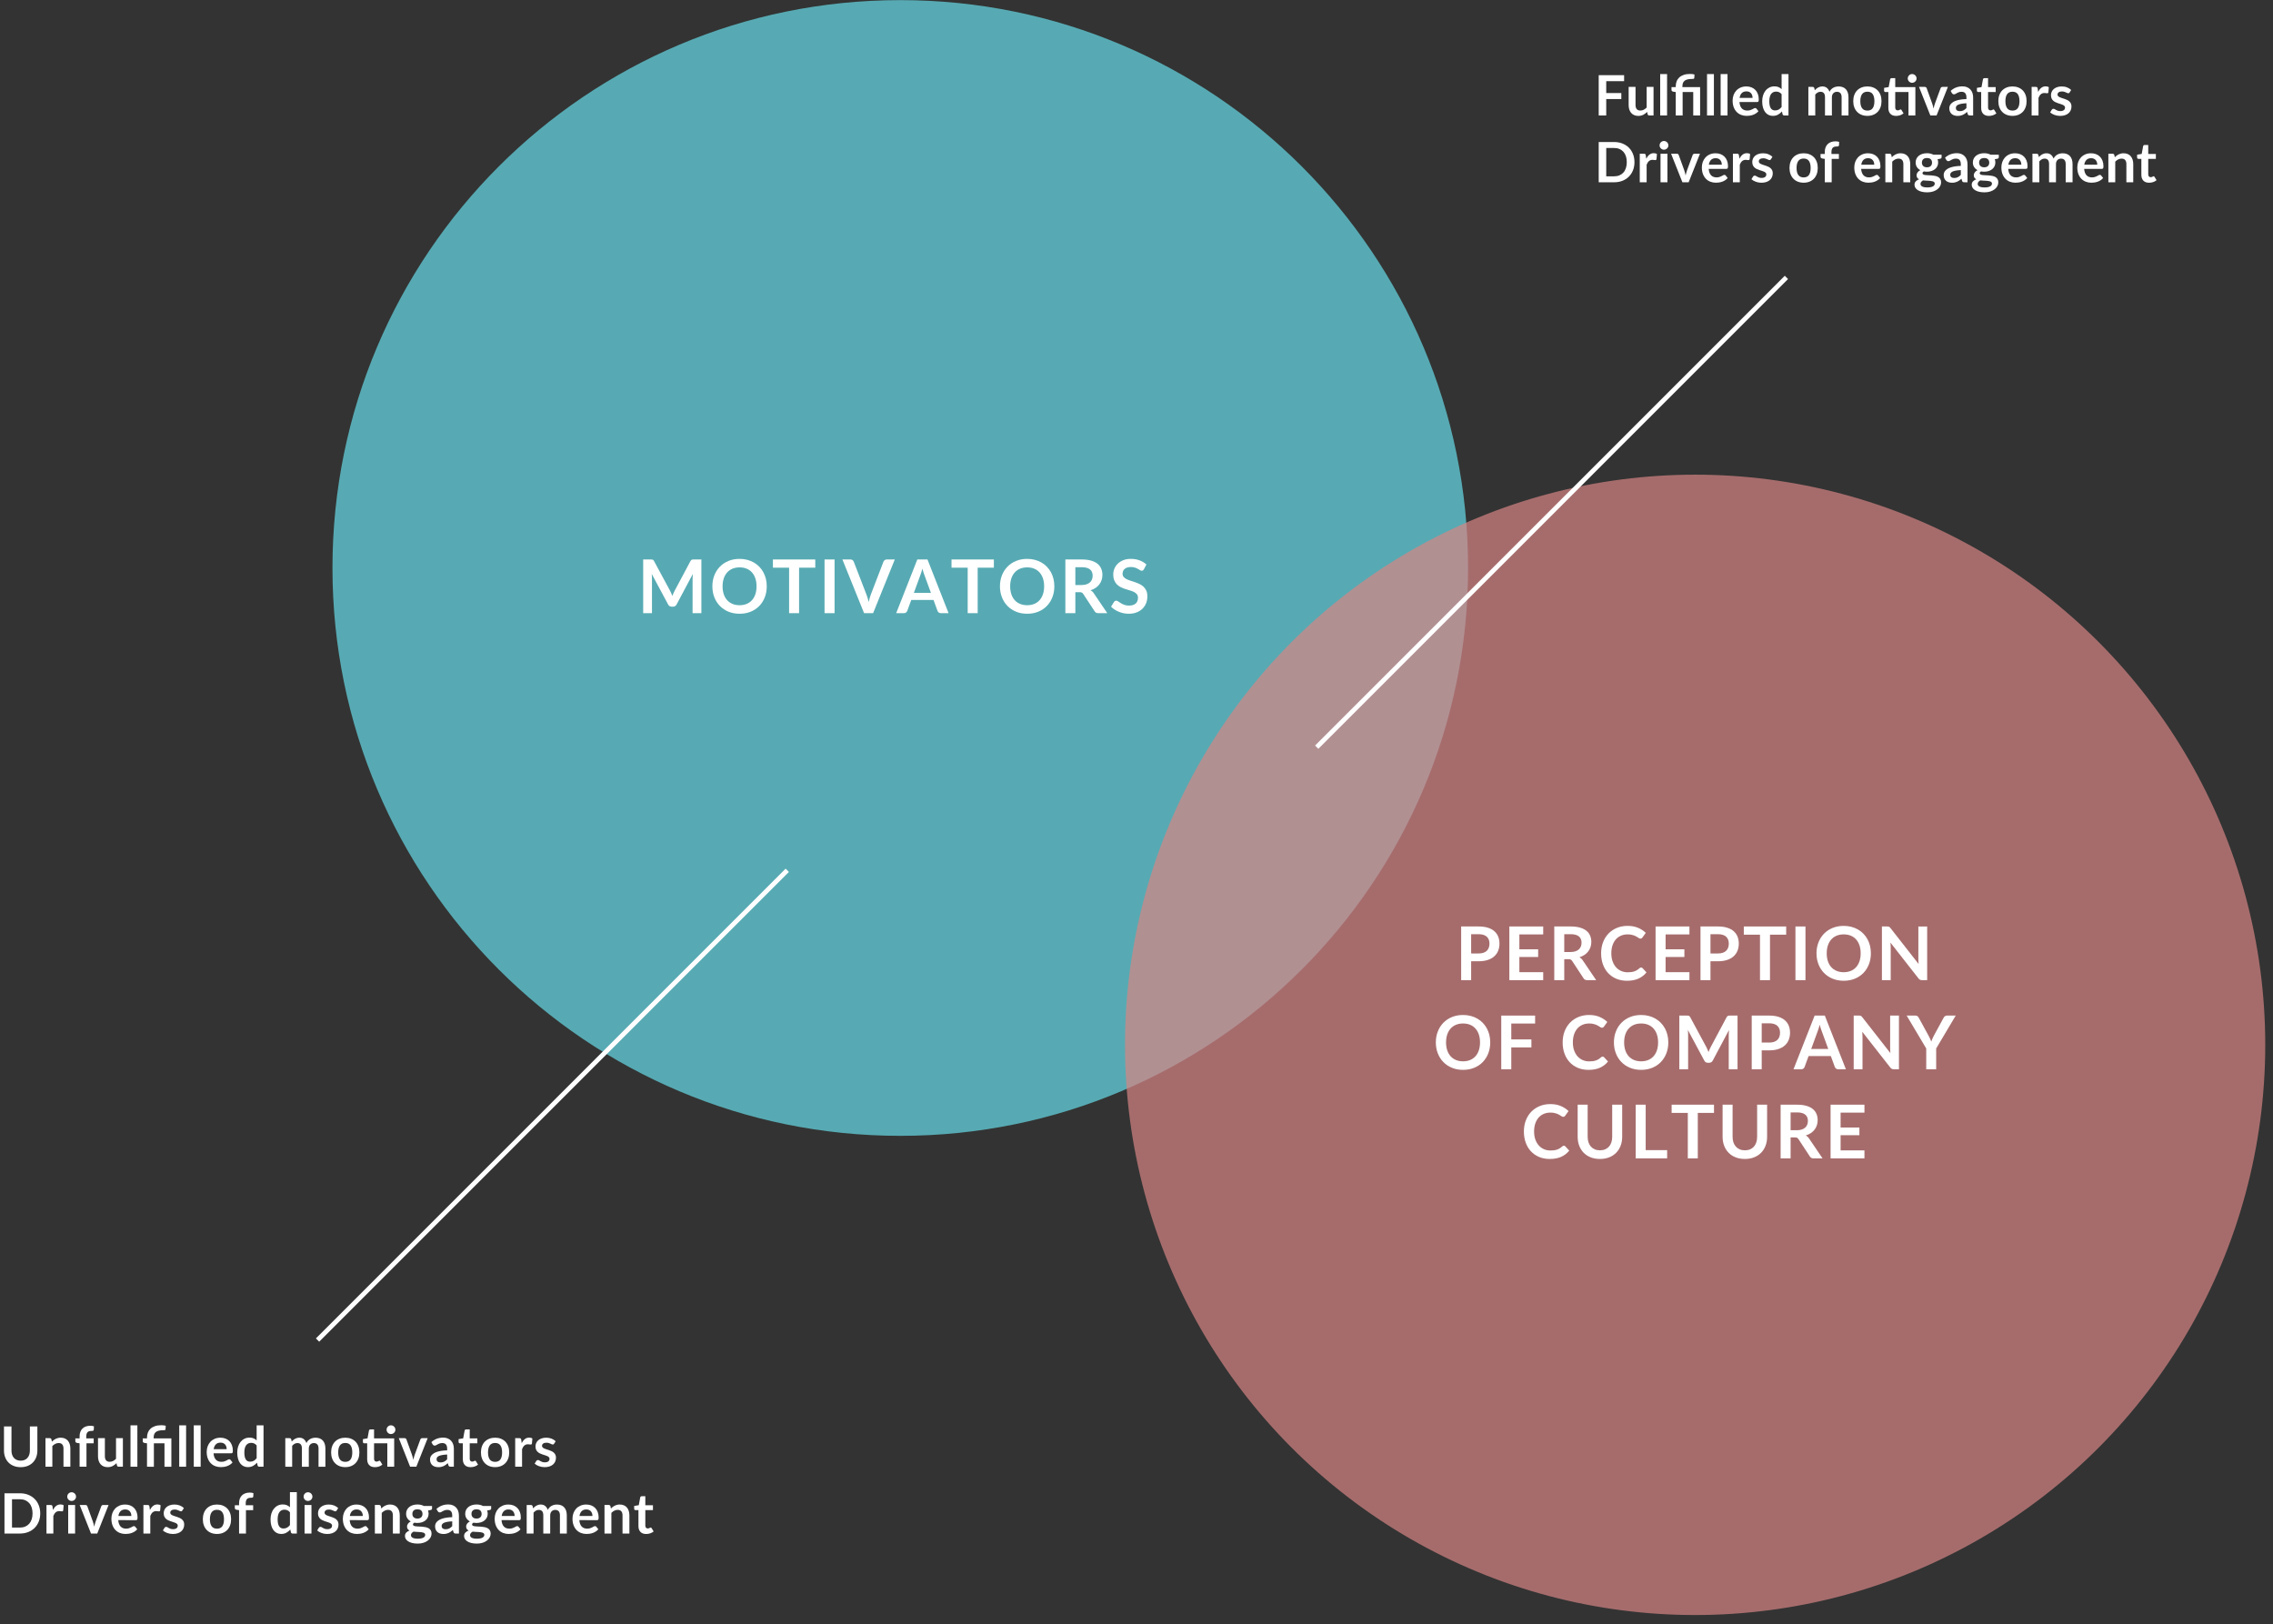 <?xml version="1.0" encoding="utf-8"?>
<!-- Generator: Adobe Illustrator 16.0.0, SVG Export Plug-In . SVG Version: 6.00 Build 0)  -->
<!DOCTYPE svg PUBLIC "-//W3C//DTD SVG 1.1//EN" "http://www.w3.org/Graphics/SVG/1.1/DTD/svg11.dtd">
<svg version="1.1" id="Layer_1" xmlns="http://www.w3.org/2000/svg" xmlns:xlink="http://www.w3.org/1999/xlink" x="0px" y="0px"
	 width="489.831px" height="350px" viewBox="0 0 489.831 350" enable-background="new 0 0 489.831 350" xml:space="preserve">
<rect x="0" y="0" width="489.831" height="350" fill="#333333" stroke="none"/>
<g>
	<defs>
		<rect id="SVGID_1_" x="672.831" y="-216.202" width="612" height="792"/>
	</defs>
	<clipPath id="SVGID_2_">
		<use xlink:href="#SVGID_1_"  overflow="visible"/>
	</clipPath>
	<g clip-path="url(#SVGID_2_)" enable-background="new    ">
	</g>
</g>
<g>
	<g opacity="0.8" enable-background="new    ">
		<g>
			<defs>
				<rect id="SVGID_3_" x="70.831" width="246" height="245"/>
			</defs>
			<clipPath id="SVGID_4_">
				<use xlink:href="#SVGID_3_"  overflow="visible"/>
			</clipPath>
			<g clip-path="url(#SVGID_4_)">
				<defs>
					<rect id="SVGID_5_" x="70.646" y="-0.976" width="246.724" height="246.724"/>
				</defs>
				<clipPath id="SVGID_6_">
					<use xlink:href="#SVGID_5_"  overflow="visible"/>
				</clipPath>
				<path clip-path="url(#SVGID_6_)" fill="#60C8D3" d="M194.008,244.748c67.578,0,122.361-54.783,122.361-122.362
					c0-67.579-54.783-122.362-122.361-122.362c-67.58,0-122.363,54.783-122.363,122.362
					C71.646,189.965,126.429,244.748,194.008,244.748"/>
			</g>
		</g>
	</g>
	<g opacity="0.7" enable-background="new    ">
		<g>
			<defs>
				<rect id="SVGID_7_" x="240.831" y="101" width="249" height="249"/>
			</defs>
			<clipPath id="SVGID_8_">
				<use xlink:href="#SVGID_7_"  overflow="visible"/>
			</clipPath>
			<g clip-path="url(#SVGID_8_)">
				<defs>
					<rect id="SVGID_9_" x="241.436" y="101.28" width="247.726" height="247.724"/>
				</defs>
				<clipPath id="SVGID_10_">
					<use xlink:href="#SVGID_9_"  overflow="visible"/>
				</clipPath>
				<path clip-path="url(#SVGID_10_)" fill="#D78484" d="M365.299,347.504c67.579,0,122.361-54.783,122.361-122.362
					c0-67.579-54.782-122.362-122.361-122.362s-122.362,54.783-122.362,122.362C242.937,292.721,297.72,347.504,365.299,347.504"/>
				<circle clip-path="url(#SVGID_10_)" fill="none" stroke="#D78484" cx="365.299" cy="225.142" r="122.362"/>
			</g>
		</g>
	</g>
	<g>
		<path fill="#FFFFFF" d="M151.147,120.555v11.568h-1.896v-7.472c0-0.298,0.016-0.621,0.048-0.968l-3.496,6.568
			c-0.165,0.315-0.418,0.472-0.76,0.472h-0.304c-0.341,0-0.595-0.157-0.76-0.472l-3.536-6.592c0.016,0.176,0.029,0.349,0.04,0.52
			c0.011,0.17,0.016,0.328,0.016,0.472v7.472h-1.896v-11.568h1.624c0.096,0,0.179,0.002,0.248,0.008s0.132,0.019,0.188,0.04
			c0.056,0.021,0.106,0.056,0.152,0.104s0.089,0.112,0.132,0.192l3.464,6.424c0.09,0.17,0.174,0.347,0.252,0.528
			c0.077,0.181,0.153,0.368,0.228,0.56c0.074-0.197,0.152-0.388,0.232-0.572c0.08-0.184,0.165-0.361,0.256-0.532l3.416-6.408
			c0.042-0.08,0.088-0.144,0.136-0.192c0.048-0.048,0.1-0.083,0.156-0.104c0.056-0.021,0.119-0.035,0.188-0.04
			s0.152-0.008,0.248-0.008H151.147z"/>
		<path fill="#FFFFFF" d="M165.235,126.338c0,0.848-0.14,1.634-0.42,2.356c-0.28,0.723-0.676,1.348-1.188,1.876
			c-0.512,0.528-1.128,0.94-1.848,1.236c-0.72,0.296-1.52,0.444-2.4,0.444c-0.875,0-1.672-0.148-2.392-0.444
			c-0.72-0.296-1.337-0.708-1.852-1.236c-0.515-0.528-0.914-1.153-1.196-1.876c-0.283-0.722-0.424-1.508-0.424-2.356
			c0-0.848,0.141-1.633,0.424-2.356s0.681-1.348,1.196-1.876c0.515-0.528,1.132-0.94,1.852-1.236
			c0.72-0.296,1.518-0.444,2.392-0.444c0.587,0,1.139,0.068,1.656,0.204c0.517,0.136,0.992,0.328,1.424,0.576
			s0.82,0.549,1.164,0.904c0.344,0.355,0.636,0.751,0.876,1.188c0.24,0.438,0.423,0.912,0.548,1.424
			C165.172,125.234,165.235,125.773,165.235,126.338z M163.035,126.338c0-0.634-0.085-1.204-0.256-1.708
			c-0.17-0.504-0.413-0.932-0.728-1.284c-0.315-0.352-0.698-0.622-1.148-0.808s-0.958-0.28-1.524-0.28s-1.073,0.093-1.524,0.28
			s-0.834,0.456-1.152,0.808s-0.562,0.78-0.732,1.284c-0.171,0.504-0.256,1.074-0.256,1.708c0,0.635,0.085,1.204,0.256,1.708
			c0.17,0.504,0.415,0.931,0.732,1.28s0.701,0.617,1.152,0.804c0.451,0.187,0.958,0.28,1.524,0.28s1.073-0.093,1.524-0.28
			c0.451-0.187,0.833-0.455,1.148-0.804c0.314-0.349,0.557-0.776,0.728-1.28C162.95,127.542,163.035,126.973,163.035,126.338z"/>
		<path fill="#FFFFFF" d="M175.691,122.323h-3.488v9.8h-2.152v-9.8h-3.488v-1.768h9.128V122.323z"/>
		<path fill="#FFFFFF" d="M179.851,132.123h-2.16v-11.568h2.16V132.123z"/>
		<path fill="#FFFFFF" d="M192.827,120.555l-4.672,11.568h-1.944l-4.672-11.568h1.728c0.187,0,0.338,0.045,0.456,0.136
			c0.117,0.091,0.205,0.208,0.264,0.352l2.728,7.056c0.091,0.229,0.177,0.481,0.26,0.756c0.083,0.275,0.161,0.562,0.236,0.86
			c0.064-0.298,0.133-0.585,0.208-0.86c0.075-0.274,0.157-0.526,0.248-0.756l2.712-7.056c0.042-0.123,0.126-0.234,0.252-0.336
			c0.125-0.101,0.279-0.152,0.46-0.152H192.827z"/>
		<path fill="#FFFFFF" d="M204.418,132.123h-1.664c-0.187,0-0.339-0.046-0.456-0.14c-0.118-0.093-0.206-0.209-0.264-0.348
			l-0.864-2.36h-4.792l-0.864,2.36c-0.042,0.123-0.125,0.234-0.248,0.336c-0.123,0.101-0.274,0.152-0.456,0.152h-1.68l4.552-11.568
			h2.192L204.418,132.123z M200.618,127.754l-1.408-3.848c-0.069-0.171-0.142-0.374-0.216-0.608
			c-0.075-0.234-0.149-0.488-0.224-0.76c-0.069,0.272-0.141,0.527-0.216,0.764s-0.146,0.444-0.216,0.62l-1.4,3.832H200.618z"/>
		<path fill="#FFFFFF" d="M214.178,122.323h-3.488v9.8h-2.152v-9.8h-3.488v-1.768h9.128V122.323z"/>
		<path fill="#FFFFFF" d="M227.21,126.338c0,0.848-0.14,1.634-0.42,2.356c-0.28,0.723-0.676,1.348-1.188,1.876
			c-0.512,0.528-1.128,0.94-1.848,1.236c-0.72,0.296-1.52,0.444-2.4,0.444c-0.875,0-1.672-0.148-2.392-0.444
			c-0.72-0.296-1.337-0.708-1.852-1.236c-0.515-0.528-0.914-1.153-1.196-1.876c-0.283-0.722-0.424-1.508-0.424-2.356
			c0-0.848,0.141-1.633,0.424-2.356s0.681-1.348,1.196-1.876c0.515-0.528,1.132-0.94,1.852-1.236
			c0.72-0.296,1.518-0.444,2.392-0.444c0.587,0,1.139,0.068,1.656,0.204c0.517,0.136,0.992,0.328,1.424,0.576
			s0.82,0.549,1.164,0.904c0.344,0.355,0.636,0.751,0.876,1.188c0.24,0.438,0.423,0.912,0.548,1.424
			C227.147,125.234,227.21,125.773,227.21,126.338z M225.01,126.338c0-0.634-0.085-1.204-0.256-1.708
			c-0.17-0.504-0.413-0.932-0.728-1.284c-0.315-0.352-0.698-0.622-1.148-0.808s-0.958-0.28-1.524-0.28s-1.073,0.093-1.524,0.28
			s-0.834,0.456-1.152,0.808s-0.562,0.78-0.732,1.284c-0.171,0.504-0.256,1.074-0.256,1.708c0,0.635,0.085,1.204,0.256,1.708
			c0.17,0.504,0.415,0.931,0.732,1.28s0.701,0.617,1.152,0.804c0.451,0.187,0.958,0.28,1.524,0.28s1.073-0.093,1.524-0.28
			c0.451-0.187,0.833-0.455,1.148-0.804c0.314-0.349,0.557-0.776,0.728-1.28C224.925,127.542,225.01,126.973,225.01,126.338z"/>
		<path fill="#FFFFFF" d="M238.618,132.123h-1.944c-0.368,0-0.635-0.144-0.8-0.432l-2.432-3.704c-0.091-0.138-0.191-0.237-0.3-0.296
			c-0.109-0.059-0.271-0.088-0.484-0.088h-0.92v4.52h-2.152v-11.568h3.528c0.784,0,1.458,0.081,2.02,0.244
			c0.563,0.163,1.024,0.391,1.384,0.684c0.36,0.293,0.625,0.644,0.796,1.052c0.17,0.408,0.256,0.857,0.256,1.348
			c0,0.39-0.057,0.758-0.172,1.104c-0.115,0.347-0.28,0.662-0.496,0.944s-0.483,0.531-0.8,0.744
			c-0.317,0.213-0.679,0.382-1.084,0.504c0.138,0.08,0.267,0.175,0.384,0.284c0.117,0.109,0.224,0.239,0.32,0.388L238.618,132.123z
			 M233.082,126.059c0.405,0,0.758-0.051,1.06-0.152c0.301-0.102,0.549-0.241,0.744-0.42c0.195-0.178,0.34-0.391,0.436-0.636
			c0.096-0.245,0.144-0.515,0.144-0.808c0-0.586-0.193-1.037-0.58-1.352c-0.387-0.314-0.977-0.472-1.772-0.472h-1.376v3.84H233.082z
			"/>
		<path fill="#FFFFFF" d="M246.514,122.659c-0.064,0.112-0.132,0.193-0.204,0.244c-0.072,0.051-0.162,0.076-0.268,0.076
			c-0.112,0-0.233-0.041-0.364-0.124c-0.13-0.083-0.287-0.174-0.468-0.276c-0.182-0.101-0.394-0.193-0.636-0.276
			c-0.243-0.083-0.529-0.124-0.86-0.124c-0.299,0-0.56,0.036-0.784,0.108c-0.224,0.072-0.412,0.172-0.564,0.3
			c-0.152,0.128-0.265,0.282-0.34,0.46c-0.075,0.179-0.112,0.375-0.112,0.588c0,0.272,0.076,0.499,0.228,0.68
			c0.152,0.182,0.353,0.336,0.604,0.464c0.25,0.128,0.536,0.243,0.856,0.344c0.32,0.102,0.648,0.209,0.984,0.324
			s0.664,0.248,0.984,0.4c0.32,0.152,0.605,0.344,0.856,0.576c0.251,0.232,0.452,0.516,0.604,0.852
			c0.152,0.336,0.228,0.744,0.228,1.224c0,0.523-0.089,1.012-0.268,1.468c-0.179,0.456-0.44,0.853-0.784,1.192
			c-0.344,0.338-0.764,0.605-1.26,0.8c-0.496,0.195-1.064,0.292-1.704,0.292c-0.368,0-0.73-0.036-1.088-0.108
			s-0.7-0.175-1.028-0.308s-0.636-0.293-0.924-0.48c-0.288-0.187-0.544-0.395-0.768-0.624l0.632-1.032
			c0.053-0.075,0.123-0.137,0.208-0.188s0.176-0.076,0.272-0.076c0.133,0,0.277,0.055,0.432,0.164
			c0.154,0.109,0.338,0.23,0.552,0.364s0.463,0.255,0.748,0.364s0.628,0.164,1.028,0.164c0.613,0,1.088-0.146,1.424-0.436
			s0.504-0.708,0.504-1.252c0-0.304-0.076-0.552-0.228-0.744s-0.354-0.354-0.604-0.484c-0.25-0.131-0.536-0.241-0.856-0.332
			s-0.646-0.189-0.976-0.296c-0.331-0.107-0.656-0.235-0.976-0.384c-0.32-0.149-0.605-0.344-0.856-0.584
			c-0.25-0.24-0.452-0.54-0.604-0.9c-0.152-0.36-0.228-0.804-0.228-1.332c0-0.421,0.084-0.832,0.252-1.232s0.412-0.755,0.732-1.064
			c0.32-0.31,0.714-0.558,1.184-0.744s1.008-0.28,1.616-0.28c0.683,0,1.312,0.106,1.888,0.32c0.576,0.213,1.066,0.512,1.472,0.896
			L246.514,122.659z"/>
	</g>
	<g>
		<path fill="#FFFFFF" d="M318.64,199.634c0.773,0,1.442,0.091,2.008,0.272s1.032,0.435,1.4,0.76s0.642,0.715,0.82,1.168
			s0.268,0.949,0.268,1.488c0,0.56-0.094,1.073-0.28,1.54s-0.467,0.868-0.84,1.204s-0.841,0.597-1.404,0.784
			c-0.563,0.187-1.22,0.279-1.972,0.279h-1.607v4.072h-2.152v-11.568H318.64z M318.64,205.45c0.395,0,0.739-0.049,1.032-0.148
			c0.293-0.099,0.537-0.239,0.731-0.424c0.195-0.184,0.341-0.408,0.437-0.672s0.144-0.559,0.144-0.884c0-0.31-0.048-0.59-0.144-0.84
			c-0.096-0.251-0.24-0.464-0.432-0.641c-0.192-0.176-0.436-0.311-0.729-0.403c-0.293-0.094-0.64-0.141-1.04-0.141h-1.607v4.152
			H318.64z"/>
		<path fill="#FFFFFF" d="M327.424,201.346v3.208h4.048v1.656h-4.048v3.272h5.136v1.72h-7.296v-11.568h7.296v1.712H327.424z"/>
		<path fill="#FFFFFF" d="M343.976,211.202h-1.944c-0.368,0-0.635-0.144-0.8-0.432l-2.433-3.704c-0.09-0.139-0.19-0.237-0.3-0.296
			s-0.271-0.088-0.483-0.088h-0.92v4.52h-2.152v-11.568h3.528c0.783,0,1.457,0.082,2.02,0.244c0.563,0.163,1.024,0.391,1.384,0.685
			c0.36,0.293,0.626,0.644,0.796,1.052c0.171,0.408,0.257,0.857,0.257,1.348c0,0.39-0.058,0.758-0.173,1.104
			c-0.114,0.347-0.279,0.661-0.496,0.943c-0.216,0.283-0.482,0.531-0.8,0.744c-0.317,0.214-0.679,0.382-1.084,0.504
			c0.139,0.08,0.267,0.175,0.384,0.284c0.118,0.109,0.225,0.239,0.32,0.388L343.976,211.202z M338.439,205.138
			c0.405,0,0.759-0.05,1.06-0.151c0.302-0.102,0.55-0.241,0.744-0.42s0.34-0.391,0.437-0.637c0.096-0.245,0.144-0.515,0.144-0.808
			c0-0.587-0.193-1.037-0.58-1.352c-0.387-0.315-0.978-0.473-1.771-0.473h-1.376v3.84H338.439z"/>
		<path fill="#FFFFFF" d="M353.656,208.475c0.117,0,0.221,0.045,0.312,0.136l0.848,0.92c-0.469,0.581-1.046,1.026-1.731,1.336
			s-1.508,0.464-2.468,0.464c-0.859,0-1.631-0.146-2.316-0.439c-0.686-0.294-1.271-0.702-1.756-1.225s-0.857-1.146-1.116-1.872
			c-0.259-0.725-0.388-1.517-0.388-2.376c0-0.869,0.139-1.665,0.416-2.388s0.668-1.346,1.172-1.868s1.105-0.93,1.804-1.22
			c0.699-0.291,1.473-0.437,2.32-0.437c0.843,0,1.591,0.139,2.244,0.416s1.209,0.641,1.668,1.088l-0.721,1
			c-0.042,0.064-0.097,0.12-0.163,0.168c-0.067,0.049-0.159,0.072-0.276,0.072c-0.08,0-0.163-0.022-0.248-0.067
			c-0.085-0.046-0.179-0.102-0.28-0.169c-0.102-0.066-0.219-0.14-0.352-0.22c-0.134-0.08-0.288-0.153-0.464-0.22
			c-0.177-0.066-0.38-0.123-0.612-0.168s-0.5-0.068-0.804-0.068c-0.518,0-0.991,0.092-1.42,0.276c-0.43,0.184-0.799,0.45-1.108,0.8
			s-0.55,0.776-0.72,1.28c-0.171,0.504-0.256,1.078-0.256,1.724c0,0.651,0.092,1.229,0.275,1.736
			c0.185,0.507,0.434,0.934,0.748,1.28s0.686,0.611,1.112,0.796c0.427,0.184,0.885,0.275,1.376,0.275
			c0.293,0,0.559-0.016,0.796-0.048s0.456-0.082,0.656-0.152c0.2-0.068,0.389-0.158,0.567-0.268s0.356-0.244,0.532-0.404
			c0.054-0.048,0.109-0.086,0.168-0.115S353.592,208.475,353.656,208.475z"/>
		<path fill="#FFFFFF" d="M358.936,201.346v3.208h4.048v1.656h-4.048v3.272h5.136v1.72h-7.296v-11.568h7.296v1.712H358.936z"/>
		<path fill="#FFFFFF" d="M370.215,199.634c0.773,0,1.442,0.091,2.008,0.272s1.032,0.435,1.4,0.76s0.642,0.715,0.82,1.168
			s0.268,0.949,0.268,1.488c0,0.56-0.094,1.073-0.28,1.54s-0.467,0.868-0.84,1.204s-0.841,0.597-1.404,0.784
			c-0.563,0.187-1.22,0.279-1.972,0.279h-1.607v4.072h-2.152v-11.568H370.215z M370.215,205.45c0.395,0,0.739-0.049,1.032-0.148
			c0.293-0.099,0.537-0.239,0.731-0.424c0.195-0.184,0.341-0.408,0.437-0.672s0.144-0.559,0.144-0.884c0-0.31-0.048-0.59-0.144-0.84
			c-0.096-0.251-0.24-0.464-0.432-0.641c-0.192-0.176-0.436-0.311-0.729-0.403c-0.293-0.094-0.64-0.141-1.04-0.141h-1.607v4.152
			H370.215z"/>
		<path fill="#FFFFFF" d="M384.919,201.402h-3.488v9.8h-2.152v-9.8h-3.487v-1.769h9.128V201.402z"/>
		<path fill="#FFFFFF" d="M389.079,211.202h-2.16v-11.568h2.16V211.202z"/>
		<path fill="#FFFFFF" d="M403.175,205.418c0,0.849-0.141,1.634-0.42,2.356c-0.28,0.723-0.677,1.348-1.188,1.876
			c-0.512,0.527-1.128,0.939-1.848,1.235c-0.721,0.297-1.521,0.444-2.4,0.444c-0.875,0-1.672-0.147-2.392-0.444
			c-0.721-0.296-1.338-0.708-1.853-1.235c-0.515-0.528-0.913-1.153-1.195-1.876c-0.283-0.723-0.425-1.508-0.425-2.356
			c0-0.848,0.142-1.633,0.425-2.355c0.282-0.723,0.681-1.349,1.195-1.876c0.515-0.528,1.132-0.94,1.853-1.236
			c0.72-0.296,1.517-0.444,2.392-0.444c0.587,0,1.139,0.068,1.656,0.204s0.992,0.328,1.424,0.576s0.82,0.55,1.164,0.904
			s0.636,0.75,0.876,1.188s0.423,0.912,0.548,1.424C403.111,204.314,403.175,204.853,403.175,205.418z M400.975,205.418
			c0-0.635-0.086-1.204-0.256-1.708c-0.171-0.504-0.414-0.932-0.729-1.284c-0.314-0.352-0.697-0.621-1.147-0.808
			c-0.451-0.187-0.959-0.28-1.524-0.28s-1.073,0.094-1.523,0.28c-0.451,0.187-0.835,0.456-1.152,0.808
			c-0.317,0.353-0.562,0.78-0.732,1.284s-0.256,1.073-0.256,1.708s0.085,1.204,0.256,1.708s0.415,0.931,0.732,1.28
			s0.701,0.617,1.152,0.804c0.45,0.187,0.958,0.28,1.523,0.28s1.073-0.094,1.524-0.28c0.45-0.187,0.833-0.454,1.147-0.804
			s0.558-0.776,0.729-1.28C400.889,206.622,400.975,206.053,400.975,205.418z"/>
		<path fill="#FFFFFF" d="M415.303,199.634v11.568h-1.104c-0.17,0-0.313-0.028-0.428-0.084c-0.114-0.056-0.226-0.15-0.332-0.284
			l-6.04-7.712c0.032,0.353,0.048,0.678,0.048,0.977v7.104h-1.896v-11.568h1.128c0.091,0,0.169,0.004,0.236,0.013
			c0.066,0.008,0.125,0.023,0.176,0.048c0.051,0.023,0.1,0.059,0.147,0.104c0.049,0.046,0.102,0.105,0.16,0.181l6.064,7.743
			c-0.017-0.187-0.029-0.37-0.04-0.552c-0.011-0.181-0.017-0.349-0.017-0.504v-7.032H415.303z"/>
		<path fill="#FFFFFF" d="M321.144,224.618c0,0.849-0.141,1.634-0.42,2.356c-0.28,0.723-0.677,1.348-1.188,1.876
			c-0.512,0.527-1.128,0.939-1.848,1.235c-0.721,0.297-1.521,0.444-2.4,0.444c-0.875,0-1.672-0.147-2.392-0.444
			c-0.721-0.296-1.338-0.708-1.853-1.235c-0.515-0.528-0.913-1.153-1.195-1.876c-0.283-0.723-0.425-1.508-0.425-2.356
			c0-0.848,0.142-1.633,0.425-2.355c0.282-0.723,0.681-1.349,1.195-1.876c0.515-0.528,1.132-0.94,1.853-1.236
			c0.72-0.296,1.517-0.444,2.392-0.444c0.587,0,1.139,0.068,1.656,0.204s0.992,0.328,1.424,0.576s0.82,0.55,1.164,0.904
			s0.636,0.75,0.876,1.188s0.423,0.912,0.548,1.424C321.08,223.515,321.144,224.053,321.144,224.618z M318.943,224.618
			c0-0.635-0.086-1.204-0.256-1.708c-0.171-0.504-0.414-0.932-0.729-1.284c-0.314-0.352-0.697-0.621-1.147-0.808
			c-0.451-0.187-0.959-0.28-1.524-0.28s-1.073,0.094-1.523,0.28c-0.451,0.187-0.835,0.456-1.152,0.808
			c-0.317,0.353-0.562,0.78-0.732,1.284s-0.256,1.073-0.256,1.708s0.085,1.204,0.256,1.708s0.415,0.931,0.732,1.28
			s0.701,0.617,1.152,0.804c0.45,0.187,0.958,0.28,1.523,0.28s1.073-0.094,1.524-0.28c0.45-0.187,0.833-0.454,1.147-0.804
			s0.558-0.776,0.729-1.28C318.857,225.822,318.943,225.253,318.943,224.618z"/>
		<path fill="#FFFFFF" d="M325.68,220.546v3.425h4.336v1.72h-4.336v4.712h-2.16v-11.568h7.296v1.712H325.68z"/>
		<path fill="#FFFFFF" d="M345.367,227.675c0.117,0,0.221,0.045,0.312,0.136l0.848,0.92c-0.469,0.581-1.046,1.026-1.731,1.336
			s-1.508,0.464-2.468,0.464c-0.859,0-1.631-0.146-2.316-0.439c-0.686-0.294-1.271-0.702-1.756-1.225s-0.857-1.146-1.116-1.872
			c-0.259-0.725-0.388-1.517-0.388-2.376c0-0.869,0.139-1.665,0.416-2.388s0.668-1.346,1.172-1.868s1.105-0.93,1.804-1.22
			c0.699-0.291,1.473-0.437,2.32-0.437c0.843,0,1.591,0.139,2.244,0.416s1.209,0.641,1.668,1.088l-0.721,1
			c-0.042,0.064-0.097,0.12-0.163,0.168c-0.067,0.049-0.159,0.072-0.276,0.072c-0.08,0-0.163-0.022-0.248-0.067
			c-0.085-0.046-0.179-0.102-0.28-0.169c-0.102-0.066-0.219-0.14-0.352-0.22c-0.134-0.08-0.288-0.153-0.464-0.22
			c-0.177-0.066-0.38-0.123-0.612-0.168s-0.5-0.068-0.804-0.068c-0.518,0-0.991,0.092-1.42,0.276c-0.43,0.184-0.799,0.45-1.108,0.8
			s-0.55,0.776-0.72,1.28c-0.171,0.504-0.256,1.078-0.256,1.724c0,0.651,0.092,1.229,0.275,1.736
			c0.185,0.507,0.434,0.934,0.748,1.28s0.686,0.611,1.112,0.796c0.427,0.184,0.885,0.275,1.376,0.275
			c0.293,0,0.559-0.016,0.796-0.048s0.456-0.082,0.656-0.152c0.2-0.068,0.389-0.158,0.567-0.268s0.356-0.244,0.532-0.404
			c0.054-0.048,0.109-0.086,0.168-0.115S345.303,227.675,345.367,227.675z"/>
		<path fill="#FFFFFF" d="M359.52,224.618c0,0.849-0.141,1.634-0.42,2.356c-0.28,0.723-0.677,1.348-1.188,1.876
			c-0.512,0.527-1.128,0.939-1.848,1.235c-0.721,0.297-1.521,0.444-2.4,0.444c-0.875,0-1.672-0.147-2.392-0.444
			c-0.721-0.296-1.338-0.708-1.853-1.235c-0.515-0.528-0.913-1.153-1.195-1.876c-0.283-0.723-0.425-1.508-0.425-2.356
			c0-0.848,0.142-1.633,0.425-2.355c0.282-0.723,0.681-1.349,1.195-1.876c0.515-0.528,1.132-0.94,1.853-1.236
			c0.72-0.296,1.517-0.444,2.392-0.444c0.587,0,1.139,0.068,1.656,0.204s0.992,0.328,1.424,0.576s0.82,0.55,1.164,0.904
			s0.636,0.75,0.876,1.188s0.423,0.912,0.548,1.424C359.456,223.515,359.52,224.053,359.52,224.618z M357.319,224.618
			c0-0.635-0.086-1.204-0.256-1.708c-0.171-0.504-0.414-0.932-0.729-1.284c-0.314-0.352-0.697-0.621-1.147-0.808
			c-0.451-0.187-0.959-0.28-1.524-0.28s-1.073,0.094-1.523,0.28c-0.451,0.187-0.835,0.456-1.152,0.808
			c-0.317,0.353-0.562,0.78-0.732,1.284s-0.256,1.073-0.256,1.708s0.085,1.204,0.256,1.708s0.415,0.931,0.732,1.28
			s0.701,0.617,1.152,0.804c0.45,0.187,0.958,0.28,1.523,0.28s1.073-0.094,1.524-0.28c0.45-0.187,0.833-0.454,1.147-0.804
			s0.558-0.776,0.729-1.28C357.233,225.822,357.319,225.253,357.319,224.618z"/>
		<path fill="#FFFFFF" d="M374.439,218.834v11.568h-1.896v-7.472c0-0.299,0.017-0.621,0.049-0.969l-3.496,6.568
			c-0.166,0.314-0.419,0.472-0.761,0.472h-0.304c-0.341,0-0.595-0.157-0.76-0.472l-3.536-6.592c0.016,0.176,0.029,0.35,0.04,0.52
			c0.011,0.171,0.016,0.328,0.016,0.473v7.472h-1.896v-11.568h1.624c0.096,0,0.179,0.003,0.248,0.009
			c0.069,0.005,0.132,0.019,0.188,0.04c0.057,0.021,0.107,0.056,0.152,0.104s0.089,0.112,0.132,0.192l3.464,6.424
			c0.091,0.171,0.175,0.347,0.252,0.527c0.077,0.182,0.153,0.368,0.229,0.561c0.074-0.197,0.151-0.388,0.231-0.572
			c0.08-0.184,0.166-0.361,0.257-0.532l3.416-6.407c0.042-0.08,0.088-0.145,0.136-0.192s0.1-0.083,0.156-0.104
			c0.056-0.021,0.118-0.035,0.188-0.04c0.069-0.006,0.152-0.009,0.248-0.009H374.439z"/>
		<path fill="#FFFFFF" d="M381.255,218.834c0.773,0,1.442,0.091,2.008,0.272s1.032,0.435,1.4,0.76s0.642,0.715,0.82,1.168
			s0.268,0.949,0.268,1.488c0,0.56-0.094,1.073-0.28,1.54s-0.467,0.868-0.84,1.204s-0.841,0.597-1.404,0.784
			c-0.563,0.187-1.22,0.279-1.972,0.279h-1.607v4.072h-2.152v-11.568H381.255z M381.255,224.65c0.395,0,0.739-0.049,1.032-0.148
			c0.293-0.099,0.537-0.239,0.731-0.424c0.195-0.184,0.341-0.408,0.437-0.672s0.144-0.559,0.144-0.884c0-0.31-0.048-0.59-0.144-0.84
			c-0.096-0.251-0.24-0.464-0.432-0.641c-0.192-0.176-0.436-0.311-0.729-0.403c-0.293-0.094-0.64-0.141-1.04-0.141h-1.607v4.152
			H381.255z"/>
		<path fill="#FFFFFF" d="M397.791,230.402h-1.664c-0.187,0-0.339-0.047-0.456-0.14c-0.117-0.094-0.205-0.21-0.264-0.349
			l-0.864-2.359h-4.792l-0.864,2.359c-0.043,0.123-0.125,0.235-0.248,0.336c-0.123,0.102-0.274,0.152-0.456,0.152h-1.68
			l4.552-11.568h2.192L397.791,230.402z M393.991,226.034l-1.408-3.848c-0.069-0.171-0.142-0.373-0.216-0.608
			c-0.075-0.234-0.149-0.487-0.225-0.76c-0.069,0.272-0.142,0.526-0.216,0.764s-0.146,0.444-0.216,0.62l-1.4,3.832H393.991z"/>
		<path fill="#FFFFFF" d="M409.223,218.834v11.568h-1.104c-0.17,0-0.313-0.028-0.428-0.084c-0.114-0.056-0.226-0.15-0.332-0.284
			l-6.04-7.712c0.032,0.353,0.048,0.678,0.048,0.977v7.104h-1.896v-11.568h1.128c0.091,0,0.169,0.004,0.236,0.013
			c0.066,0.008,0.125,0.023,0.176,0.048c0.051,0.023,0.1,0.059,0.147,0.104c0.049,0.046,0.102,0.105,0.16,0.181l6.064,7.743
			c-0.017-0.187-0.029-0.37-0.04-0.552c-0.011-0.181-0.017-0.349-0.017-0.504v-7.032H409.223z"/>
		<path fill="#FFFFFF" d="M417.246,225.922v4.48h-2.144v-4.48l-4.216-7.088h1.896c0.187,0,0.335,0.046,0.444,0.137
			s0.201,0.205,0.275,0.344l2.112,3.864c0.123,0.229,0.23,0.445,0.324,0.647c0.093,0.203,0.177,0.405,0.252,0.608
			c0.069-0.203,0.149-0.405,0.24-0.608c0.09-0.202,0.194-0.418,0.312-0.647l2.104-3.864c0.059-0.117,0.146-0.227,0.264-0.328
			s0.267-0.152,0.448-0.152h1.903L417.246,225.922z"/>
		<path fill="#FFFFFF" d="M337.012,246.875c0.117,0,0.221,0.045,0.312,0.136l0.848,0.92c-0.469,0.581-1.046,1.026-1.731,1.336
			s-1.508,0.464-2.468,0.464c-0.859,0-1.631-0.146-2.316-0.439c-0.686-0.294-1.271-0.702-1.756-1.225s-0.857-1.146-1.116-1.872
			c-0.259-0.725-0.388-1.517-0.388-2.376c0-0.869,0.139-1.665,0.416-2.388s0.668-1.346,1.172-1.868s1.105-0.93,1.804-1.22
			c0.699-0.291,1.473-0.437,2.32-0.437c0.843,0,1.591,0.139,2.244,0.416s1.209,0.641,1.668,1.088l-0.721,1
			c-0.042,0.064-0.097,0.12-0.163,0.168c-0.067,0.049-0.159,0.072-0.276,0.072c-0.08,0-0.163-0.022-0.248-0.067
			c-0.085-0.046-0.179-0.102-0.28-0.169c-0.102-0.066-0.219-0.14-0.352-0.22c-0.134-0.08-0.288-0.153-0.464-0.22
			c-0.177-0.066-0.38-0.123-0.612-0.168s-0.5-0.068-0.804-0.068c-0.518,0-0.991,0.092-1.42,0.276c-0.43,0.184-0.799,0.45-1.108,0.8
			s-0.55,0.776-0.72,1.28c-0.171,0.504-0.256,1.078-0.256,1.724c0,0.651,0.092,1.229,0.275,1.736
			c0.185,0.507,0.434,0.934,0.748,1.28s0.686,0.611,1.112,0.796c0.427,0.184,0.885,0.275,1.376,0.275
			c0.293,0,0.559-0.016,0.796-0.048s0.456-0.082,0.656-0.152c0.2-0.068,0.389-0.158,0.567-0.268s0.356-0.244,0.532-0.404
			c0.054-0.048,0.109-0.086,0.168-0.115S336.947,246.875,337.012,246.875z"/>
		<path fill="#FFFFFF" d="M344.788,247.866c0.416,0,0.788-0.069,1.115-0.208c0.328-0.139,0.604-0.333,0.828-0.584
			c0.225-0.25,0.396-0.555,0.517-0.912c0.12-0.356,0.18-0.757,0.18-1.199v-6.929h2.152v6.929c0,0.688-0.111,1.323-0.332,1.907
			c-0.222,0.584-0.539,1.089-0.952,1.513s-0.916,0.755-1.508,0.992c-0.593,0.236-1.259,0.355-2,0.355
			c-0.747,0-1.416-0.119-2.009-0.355c-0.592-0.237-1.095-0.568-1.508-0.992s-0.73-0.929-0.952-1.513
			c-0.221-0.584-0.332-1.22-0.332-1.907v-6.929h2.152v6.92c0,0.443,0.061,0.843,0.18,1.2c0.12,0.357,0.294,0.663,0.521,0.916
			c0.227,0.254,0.504,0.449,0.832,0.588S344.372,247.866,344.788,247.866z"/>
		<path fill="#FFFFFF" d="M359.268,247.826v1.776h-6.776v-11.568h2.152v9.792H359.268z"/>
		<path fill="#FFFFFF" d="M369.363,239.803h-3.488v9.8h-2.152v-9.8h-3.487v-1.769h9.128V239.803z"/>
		<path fill="#FFFFFF" d="M376.02,247.866c0.416,0,0.788-0.069,1.115-0.208c0.328-0.139,0.604-0.333,0.828-0.584
			c0.225-0.25,0.396-0.555,0.517-0.912c0.12-0.356,0.18-0.757,0.18-1.199v-6.929h2.152v6.929c0,0.688-0.111,1.323-0.332,1.907
			c-0.222,0.584-0.539,1.089-0.952,1.513s-0.916,0.755-1.508,0.992c-0.593,0.236-1.259,0.355-2,0.355
			c-0.747,0-1.416-0.119-2.009-0.355c-0.592-0.237-1.095-0.568-1.508-0.992s-0.73-0.929-0.952-1.513
			c-0.221-0.584-0.332-1.22-0.332-1.907v-6.929h2.152v6.92c0,0.443,0.061,0.843,0.18,1.2c0.12,0.357,0.294,0.663,0.521,0.916
			c0.227,0.254,0.504,0.449,0.832,0.588S375.604,247.866,376.02,247.866z"/>
		<path fill="#FFFFFF" d="M392.755,249.603h-1.944c-0.368,0-0.635-0.144-0.8-0.432l-2.433-3.704c-0.09-0.139-0.19-0.237-0.3-0.296
			s-0.271-0.088-0.483-0.088h-0.92v4.52h-2.152v-11.568h3.528c0.783,0,1.457,0.082,2.02,0.244c0.563,0.163,1.024,0.391,1.384,0.685
			c0.36,0.293,0.626,0.644,0.796,1.052c0.171,0.408,0.257,0.857,0.257,1.348c0,0.39-0.058,0.758-0.173,1.104
			c-0.114,0.347-0.279,0.661-0.496,0.943c-0.216,0.283-0.482,0.531-0.8,0.744c-0.317,0.214-0.679,0.382-1.084,0.504
			c0.139,0.08,0.267,0.175,0.384,0.284c0.118,0.109,0.225,0.239,0.32,0.388L392.755,249.603z M387.219,243.538
			c0.405,0,0.759-0.05,1.06-0.151c0.302-0.102,0.55-0.241,0.744-0.42s0.34-0.391,0.437-0.637c0.096-0.245,0.144-0.515,0.144-0.808
			c0-0.587-0.193-1.037-0.58-1.352c-0.387-0.315-0.978-0.473-1.771-0.473h-1.376v3.84H387.219z"/>
		<path fill="#FFFFFF" d="M396.65,239.746v3.208h4.048v1.656h-4.048v3.272h5.136v1.72h-7.296v-11.568h7.296v1.712H396.65z"/>
	</g>
	<g>
		<path fill="#FFFFFF" d="M346.143,17.486v2.568h3.252v1.29h-3.252v3.534h-1.62v-8.676h5.473v1.284H346.143z"/>
		<path fill="#FFFFFF" d="M356.337,18.723v6.156h-0.906c-0.196,0-0.32-0.09-0.372-0.27l-0.102-0.492
			c-0.252,0.256-0.53,0.463-0.834,0.621c-0.305,0.158-0.662,0.237-1.074,0.237c-0.336,0-0.633-0.057-0.891-0.171
			c-0.259-0.114-0.476-0.275-0.651-0.483s-0.309-0.455-0.399-0.741c-0.09-0.286-0.135-0.601-0.135-0.945v-3.912h1.482v3.912
			c0,0.376,0.087,0.667,0.261,0.873s0.435,0.309,0.783,0.309c0.256,0,0.496-0.057,0.72-0.171c0.224-0.114,0.436-0.271,0.636-0.471
			v-4.452H356.337z"/>
		<path fill="#FFFFFF" d="M359.253,15.962v8.916h-1.482v-8.916H359.253z"/>
		<path fill="#FFFFFF" d="M361.125,24.878v-5.04l-0.534-0.084c-0.116-0.024-0.209-0.065-0.278-0.123
			c-0.07-0.058-0.105-0.141-0.105-0.249v-0.606h0.918v-0.198c0-0.376,0.063-0.725,0.187-1.047c0.123-0.322,0.312-0.601,0.563-0.837
			c0.252-0.236,0.571-0.421,0.957-0.555c0.386-0.134,0.841-0.201,1.365-0.201c0.168,0,0.339,0.009,0.513,0.027
			s0.325,0.047,0.453,0.087l-0.048,0.768c-0.008,0.092-0.059,0.147-0.15,0.165s-0.206,0.027-0.342,0.027
			c-0.388,0-0.713,0.034-0.975,0.102c-0.263,0.068-0.475,0.169-0.637,0.303s-0.277,0.302-0.348,0.504s-0.105,0.437-0.105,0.705v0.15
			h3.816v6.102h-1.481v-5.046h-2.286v5.046H361.125z"/>
		<path fill="#FFFFFF" d="M369.345,15.962v8.916h-1.482v-8.916H369.345z"/>
		<path fill="#FFFFFF" d="M372.279,15.962v8.916h-1.482v-8.916H372.279z"/>
		<path fill="#FFFFFF" d="M374.853,21.986c0.024,0.316,0.08,0.589,0.168,0.819c0.088,0.23,0.204,0.42,0.348,0.57
			c0.145,0.15,0.315,0.262,0.514,0.336c0.197,0.074,0.417,0.111,0.656,0.111c0.24,0,0.447-0.028,0.621-0.084
			c0.174-0.056,0.326-0.118,0.456-0.186c0.13-0.068,0.244-0.13,0.342-0.186c0.099-0.056,0.193-0.084,0.285-0.084
			c0.124,0,0.216,0.046,0.276,0.138l0.426,0.54c-0.164,0.192-0.348,0.353-0.552,0.483s-0.417,0.234-0.639,0.312
			c-0.223,0.078-0.448,0.133-0.679,0.165c-0.229,0.032-0.453,0.048-0.669,0.048c-0.428,0-0.826-0.071-1.193-0.213
			c-0.368-0.142-0.688-0.352-0.96-0.63c-0.272-0.278-0.486-0.622-0.643-1.032c-0.156-0.41-0.233-0.885-0.233-1.425
			c0-0.42,0.067-0.815,0.203-1.185c0.137-0.37,0.331-0.692,0.585-0.966c0.255-0.274,0.564-0.491,0.931-0.651
			c0.366-0.16,0.778-0.24,1.238-0.24c0.389,0,0.746,0.062,1.074,0.186s0.61,0.305,0.847,0.543c0.235,0.238,0.421,0.53,0.555,0.876
			s0.201,0.741,0.201,1.185c0,0.224-0.024,0.375-0.072,0.453c-0.048,0.078-0.14,0.117-0.276,0.117H374.853z M377.679,21.092
			c0-0.192-0.027-0.373-0.081-0.543s-0.135-0.319-0.243-0.447s-0.245-0.229-0.411-0.303c-0.166-0.074-0.359-0.111-0.579-0.111
			c-0.428,0-0.765,0.122-1.011,0.366c-0.246,0.244-0.403,0.59-0.471,1.038H377.679z"/>
		<path fill="#FFFFFF" d="M385.418,15.962v8.916h-0.906c-0.196,0-0.32-0.09-0.372-0.27l-0.126-0.594
			c-0.248,0.284-0.533,0.514-0.854,0.69c-0.322,0.176-0.697,0.264-1.125,0.264c-0.336,0-0.645-0.07-0.925-0.21
			c-0.279-0.14-0.521-0.343-0.723-0.609s-0.357-0.595-0.468-0.987s-0.165-0.84-0.165-1.344c0-0.456,0.062-0.88,0.186-1.272
			s0.303-0.732,0.534-1.02c0.232-0.288,0.51-0.513,0.834-0.675c0.324-0.162,0.688-0.243,1.092-0.243
			c0.345,0,0.639,0.054,0.883,0.162c0.243,0.108,0.462,0.254,0.653,0.438v-3.246H385.418z M383.936,20.294
			c-0.168-0.204-0.351-0.348-0.549-0.432s-0.411-0.126-0.639-0.126c-0.225,0-0.426,0.042-0.606,0.126
			c-0.18,0.084-0.334,0.211-0.462,0.381c-0.128,0.17-0.226,0.386-0.294,0.648c-0.068,0.262-0.102,0.571-0.102,0.927
			c0,0.36,0.028,0.665,0.087,0.915c0.058,0.25,0.141,0.454,0.249,0.612c0.107,0.158,0.239,0.272,0.396,0.342s0.33,0.105,0.522,0.105
			c0.308,0,0.569-0.064,0.786-0.192c0.216-0.128,0.42-0.31,0.611-0.546V20.294z"/>
		<path fill="#FFFFFF" d="M389.703,24.878v-6.156h0.905c0.192,0,0.318,0.09,0.378,0.27l0.097,0.456
			c0.107-0.12,0.221-0.23,0.339-0.33c0.118-0.1,0.244-0.186,0.378-0.258c0.134-0.072,0.278-0.129,0.432-0.171
			c0.154-0.042,0.323-0.063,0.507-0.063c0.389,0,0.707,0.105,0.957,0.315s0.438,0.489,0.562,0.837
			c0.096-0.204,0.216-0.379,0.36-0.525c0.144-0.146,0.302-0.265,0.474-0.357s0.354-0.16,0.549-0.204s0.389-0.066,0.585-0.066
			c0.34,0,0.643,0.052,0.906,0.156c0.264,0.104,0.486,0.256,0.666,0.456c0.18,0.2,0.316,0.444,0.411,0.732
			c0.094,0.288,0.141,0.618,0.141,0.99v3.918h-1.481V20.96c0-0.392-0.087-0.687-0.259-0.885c-0.172-0.198-0.424-0.297-0.756-0.297
			c-0.152,0-0.293,0.026-0.423,0.078c-0.13,0.052-0.244,0.127-0.342,0.225c-0.099,0.098-0.175,0.221-0.231,0.369
			c-0.056,0.148-0.084,0.318-0.084,0.51v3.918h-1.487V20.96c0-0.412-0.084-0.712-0.249-0.9c-0.166-0.188-0.409-0.282-0.729-0.282
			c-0.216,0-0.417,0.053-0.603,0.159c-0.187,0.106-0.359,0.251-0.52,0.435v4.506H389.703z"/>
		<path fill="#FFFFFF" d="M402.428,18.626c0.456,0,0.871,0.074,1.245,0.222s0.693,0.358,0.96,0.63
			c0.266,0.272,0.471,0.604,0.615,0.996c0.144,0.392,0.216,0.83,0.216,1.314c0,0.488-0.072,0.928-0.216,1.32
			c-0.145,0.392-0.35,0.726-0.615,1.002c-0.267,0.276-0.586,0.488-0.96,0.636s-0.789,0.222-1.245,0.222
			c-0.46,0-0.878-0.074-1.254-0.222s-0.697-0.36-0.963-0.636c-0.267-0.276-0.473-0.61-0.618-1.002
			c-0.146-0.392-0.219-0.832-0.219-1.32c0-0.484,0.072-0.922,0.219-1.314c0.146-0.392,0.352-0.724,0.618-0.996
			c0.266-0.272,0.587-0.482,0.963-0.63S401.968,18.626,402.428,18.626z M402.428,23.829c0.512,0,0.891-0.172,1.137-0.516
			c0.246-0.344,0.369-0.848,0.369-1.512c0-0.664-0.123-1.17-0.369-1.518c-0.246-0.348-0.625-0.522-1.137-0.522
			c-0.521,0-0.905,0.175-1.155,0.525c-0.25,0.35-0.375,0.855-0.375,1.515c0,0.66,0.125,1.163,0.375,1.509
			C401.523,23.655,401.908,23.829,402.428,23.829z"/>
		<path fill="#FFFFFF" d="M412.76,24.878h-1.482v-5.046h-2.856v3.336c0,0.192,0.048,0.342,0.142,0.45
			c0.094,0.108,0.223,0.162,0.387,0.162c0.092,0,0.169-0.011,0.231-0.033c0.062-0.022,0.115-0.045,0.162-0.069
			c0.046-0.024,0.087-0.047,0.123-0.069c0.035-0.022,0.071-0.033,0.107-0.033c0.044,0,0.08,0.011,0.108,0.033
			c0.027,0.022,0.058,0.055,0.09,0.099l0.444,0.72c-0.217,0.18-0.465,0.316-0.744,0.408c-0.28,0.092-0.57,0.138-0.87,0.138
			c-0.536,0-0.947-0.151-1.233-0.453c-0.286-0.302-0.429-0.719-0.429-1.251v-3.438h-0.63c-0.08,0-0.148-0.026-0.204-0.078
			c-0.056-0.052-0.084-0.13-0.084-0.234v-0.588l0.99-0.168l0.312-1.674c0.021-0.08,0.058-0.142,0.114-0.186
			c0.056-0.044,0.128-0.066,0.216-0.066h0.768v1.938h4.339V24.878z M413.018,16.904c0,0.128-0.026,0.249-0.078,0.363
			c-0.052,0.114-0.121,0.213-0.207,0.297s-0.188,0.151-0.306,0.201c-0.118,0.05-0.243,0.075-0.375,0.075
			c-0.129,0-0.248-0.025-0.36-0.075c-0.112-0.05-0.21-0.117-0.294-0.201s-0.151-0.183-0.201-0.297
			c-0.05-0.114-0.075-0.235-0.075-0.363c0-0.132,0.025-0.255,0.075-0.369c0.05-0.114,0.117-0.214,0.201-0.3s0.182-0.154,0.294-0.204
			c0.112-0.05,0.231-0.075,0.36-0.075c0.132,0,0.257,0.025,0.375,0.075c0.117,0.05,0.22,0.118,0.306,0.204s0.155,0.186,0.207,0.3
			C412.992,16.649,413.018,16.772,413.018,16.904z"/>
		<path fill="#FFFFFF" d="M419.774,18.723l-2.442,6.156h-1.344l-2.442-6.156h1.225c0.111,0,0.205,0.026,0.278,0.078
			c0.074,0.052,0.123,0.118,0.147,0.198l1.188,3.288c0.064,0.192,0.12,0.38,0.168,0.564c0.049,0.184,0.091,0.368,0.126,0.552
			c0.04-0.184,0.084-0.368,0.133-0.552c0.048-0.184,0.105-0.372,0.174-0.564l1.212-3.288c0.028-0.08,0.078-0.146,0.149-0.198
			c0.072-0.052,0.158-0.078,0.259-0.078H419.774z"/>
		<path fill="#FFFFFF" d="M420.368,19.581c0.708-0.648,1.561-0.972,2.556-0.972c0.36,0,0.683,0.059,0.967,0.177
			c0.283,0.118,0.523,0.282,0.72,0.492s0.345,0.461,0.447,0.753c0.102,0.292,0.152,0.612,0.152,0.96v3.888h-0.672
			c-0.14,0-0.248-0.021-0.324-0.063c-0.075-0.042-0.136-0.127-0.18-0.255l-0.132-0.444c-0.156,0.14-0.309,0.263-0.456,0.369
			c-0.148,0.106-0.302,0.195-0.462,0.267c-0.16,0.072-0.331,0.127-0.513,0.165c-0.183,0.038-0.384,0.057-0.604,0.057
			c-0.26,0-0.5-0.035-0.72-0.105c-0.22-0.07-0.41-0.175-0.57-0.315c-0.16-0.14-0.284-0.314-0.372-0.522
			c-0.088-0.208-0.132-0.45-0.132-0.726c0-0.156,0.026-0.311,0.078-0.465c0.052-0.154,0.137-0.301,0.255-0.441
			s0.271-0.272,0.459-0.396s0.419-0.232,0.693-0.324c0.273-0.092,0.593-0.167,0.957-0.225c0.363-0.058,0.779-0.093,1.248-0.105
			v-0.36c0-0.412-0.089-0.717-0.265-0.915c-0.176-0.198-0.43-0.297-0.762-0.297c-0.24,0-0.439,0.028-0.597,0.084
			c-0.158,0.056-0.297,0.119-0.417,0.189c-0.12,0.07-0.229,0.133-0.327,0.189c-0.099,0.056-0.207,0.084-0.327,0.084
			c-0.104,0-0.192-0.027-0.264-0.081c-0.072-0.054-0.131-0.117-0.175-0.189L420.368,19.581z M423.764,22.25
			c-0.429,0.02-0.788,0.057-1.08,0.111c-0.292,0.054-0.526,0.123-0.702,0.207s-0.302,0.182-0.378,0.294
			c-0.076,0.112-0.114,0.234-0.114,0.366c0,0.26,0.077,0.446,0.231,0.558c0.153,0.112,0.354,0.168,0.603,0.168
			c0.304,0,0.567-0.055,0.789-0.165s0.438-0.277,0.651-0.501V22.25z"/>
		<path fill="#FFFFFF" d="M428.606,24.975c-0.536,0-0.947-0.151-1.233-0.453c-0.286-0.302-0.429-0.719-0.429-1.251v-3.438h-0.63
			c-0.08,0-0.148-0.026-0.204-0.078c-0.056-0.052-0.084-0.13-0.084-0.234v-0.588l0.99-0.162l0.312-1.68
			c0.021-0.08,0.058-0.142,0.114-0.186c0.056-0.044,0.128-0.066,0.216-0.066h0.768v1.938h1.645v1.056h-1.645v3.336
			c0,0.192,0.048,0.342,0.142,0.45c0.094,0.108,0.223,0.162,0.387,0.162c0.092,0,0.169-0.011,0.231-0.033
			c0.062-0.022,0.115-0.045,0.162-0.069c0.046-0.024,0.087-0.047,0.123-0.069c0.035-0.022,0.071-0.033,0.107-0.033
			c0.044,0,0.08,0.011,0.108,0.033c0.027,0.022,0.058,0.055,0.09,0.099l0.444,0.72c-0.217,0.18-0.465,0.316-0.744,0.408
			C429.196,24.928,428.906,24.975,428.606,24.975z"/>
		<path fill="#FFFFFF" d="M433.694,18.626c0.456,0,0.871,0.074,1.245,0.222s0.693,0.358,0.96,0.63
			c0.266,0.272,0.471,0.604,0.615,0.996c0.144,0.392,0.216,0.83,0.216,1.314c0,0.488-0.072,0.928-0.216,1.32
			c-0.145,0.392-0.35,0.726-0.615,1.002c-0.267,0.276-0.586,0.488-0.96,0.636s-0.789,0.222-1.245,0.222
			c-0.46,0-0.878-0.074-1.254-0.222s-0.697-0.36-0.963-0.636c-0.267-0.276-0.473-0.61-0.618-1.002
			c-0.146-0.392-0.219-0.832-0.219-1.32c0-0.484,0.072-0.922,0.219-1.314c0.146-0.392,0.352-0.724,0.618-0.996
			c0.266-0.272,0.587-0.482,0.963-0.63S433.234,18.626,433.694,18.626z M433.694,23.829c0.512,0,0.891-0.172,1.137-0.516
			c0.246-0.344,0.369-0.848,0.369-1.512c0-0.664-0.123-1.17-0.369-1.518c-0.246-0.348-0.625-0.522-1.137-0.522
			c-0.521,0-0.905,0.175-1.155,0.525c-0.25,0.35-0.375,0.855-0.375,1.515c0,0.66,0.125,1.163,0.375,1.509
			C432.789,23.655,433.173,23.829,433.694,23.829z"/>
		<path fill="#FFFFFF" d="M439.213,19.791c0.192-0.368,0.42-0.657,0.685-0.867c0.264-0.21,0.575-0.315,0.936-0.315
			c0.284,0,0.512,0.062,0.684,0.186l-0.096,1.11c-0.02,0.072-0.049,0.123-0.087,0.153c-0.038,0.03-0.089,0.045-0.153,0.045
			c-0.06,0-0.148-0.01-0.267-0.03s-0.233-0.03-0.345-0.03c-0.164,0-0.311,0.024-0.438,0.072c-0.128,0.048-0.243,0.117-0.345,0.207
			c-0.103,0.09-0.192,0.199-0.271,0.327c-0.077,0.128-0.15,0.274-0.219,0.438v3.792h-1.481v-6.156h0.869
			c0.152,0,0.259,0.027,0.318,0.081c0.061,0.054,0.1,0.151,0.12,0.291L439.213,19.791z"/>
		<path fill="#FFFFFF" d="M446,19.922c-0.04,0.064-0.082,0.109-0.126,0.135c-0.044,0.026-0.101,0.039-0.168,0.039
			c-0.072,0-0.149-0.02-0.231-0.06s-0.177-0.085-0.285-0.135c-0.107-0.05-0.23-0.095-0.369-0.135c-0.138-0.04-0.301-0.06-0.488-0.06
			c-0.292,0-0.521,0.062-0.688,0.186s-0.249,0.286-0.249,0.486c0,0.132,0.043,0.243,0.129,0.333s0.2,0.169,0.343,0.237
			c0.142,0.068,0.303,0.129,0.482,0.183c0.18,0.054,0.363,0.113,0.549,0.177c0.187,0.064,0.369,0.137,0.549,0.219
			c0.181,0.082,0.342,0.186,0.483,0.312s0.256,0.277,0.342,0.453c0.086,0.176,0.129,0.388,0.129,0.636
			c0,0.296-0.053,0.569-0.158,0.819c-0.106,0.25-0.264,0.466-0.472,0.648s-0.465,0.324-0.771,0.426
			c-0.307,0.102-0.659,0.153-1.06,0.153c-0.212,0-0.419-0.019-0.621-0.057c-0.201-0.038-0.396-0.091-0.582-0.159
			c-0.186-0.068-0.357-0.148-0.516-0.24c-0.158-0.092-0.297-0.192-0.417-0.3l0.342-0.564c0.044-0.068,0.097-0.12,0.156-0.156
			c0.06-0.036,0.136-0.054,0.228-0.054c0.093,0,0.18,0.026,0.262,0.078s0.177,0.108,0.285,0.168c0.107,0.06,0.234,0.116,0.381,0.168
			c0.146,0.052,0.331,0.078,0.555,0.078c0.176,0,0.327-0.021,0.453-0.063s0.229-0.097,0.312-0.165s0.143-0.147,0.181-0.237
			c0.038-0.09,0.057-0.183,0.057-0.279c0-0.144-0.043-0.262-0.129-0.354c-0.086-0.092-0.2-0.172-0.342-0.24
			c-0.143-0.068-0.305-0.129-0.486-0.183c-0.182-0.054-0.368-0.113-0.558-0.177c-0.19-0.064-0.376-0.139-0.559-0.225
			c-0.182-0.086-0.344-0.195-0.485-0.327c-0.143-0.132-0.256-0.294-0.343-0.486c-0.086-0.192-0.129-0.424-0.129-0.696
			c0-0.252,0.051-0.492,0.15-0.72c0.1-0.228,0.247-0.427,0.441-0.597c0.193-0.17,0.436-0.306,0.726-0.408s0.625-0.153,1.005-0.153
			c0.424,0,0.811,0.07,1.158,0.21s0.638,0.324,0.87,0.552L446,19.922z"/>
		<path fill="#FFFFFF" d="M352.227,34.94c0,0.636-0.105,1.22-0.318,1.752c-0.212,0.532-0.51,0.99-0.894,1.374
			c-0.384,0.384-0.846,0.682-1.386,0.894s-1.141,0.318-1.8,0.318h-3.307v-8.676h3.307c0.659,0,1.26,0.107,1.8,0.321
			s1.002,0.512,1.386,0.894s0.682,0.839,0.894,1.371C352.122,33.72,352.227,34.304,352.227,34.94z M350.571,34.94
			c0-0.476-0.063-0.903-0.188-1.281s-0.309-0.698-0.546-0.96c-0.238-0.262-0.526-0.463-0.864-0.603
			c-0.338-0.14-0.719-0.21-1.143-0.21h-1.687v6.108h1.687c0.424,0,0.805-0.07,1.143-0.21c0.338-0.14,0.626-0.341,0.864-0.603
			c0.237-0.262,0.42-0.582,0.546-0.96S350.571,35.417,350.571,34.94z"/>
		<path fill="#FFFFFF" d="M354.765,34.19c0.192-0.368,0.42-0.657,0.685-0.867c0.264-0.21,0.575-0.315,0.936-0.315
			c0.284,0,0.512,0.062,0.684,0.186l-0.096,1.11c-0.02,0.072-0.049,0.123-0.087,0.153c-0.038,0.03-0.089,0.045-0.153,0.045
			c-0.06,0-0.148-0.01-0.267-0.03s-0.233-0.03-0.345-0.03c-0.164,0-0.311,0.024-0.438,0.072c-0.128,0.048-0.243,0.117-0.345,0.207
			c-0.103,0.09-0.192,0.199-0.271,0.327c-0.077,0.128-0.15,0.274-0.219,0.438v3.792h-1.481v-6.156h0.869
			c0.152,0,0.259,0.027,0.318,0.081c0.061,0.054,0.1,0.151,0.12,0.291L354.765,34.19z"/>
		<path fill="#FFFFFF" d="M359.535,31.328c0,0.128-0.025,0.248-0.078,0.36c-0.052,0.112-0.12,0.21-0.207,0.294
			c-0.086,0.084-0.187,0.151-0.303,0.201c-0.116,0.05-0.24,0.075-0.372,0.075c-0.128,0-0.249-0.025-0.362-0.075
			c-0.114-0.05-0.214-0.117-0.298-0.201s-0.15-0.182-0.2-0.294c-0.051-0.112-0.075-0.232-0.075-0.36
			c0-0.132,0.024-0.256,0.075-0.372c0.05-0.116,0.116-0.216,0.2-0.3s0.184-0.151,0.298-0.201c0.113-0.05,0.234-0.075,0.362-0.075
			c0.132,0,0.256,0.025,0.372,0.075c0.116,0.05,0.217,0.117,0.303,0.201c0.087,0.084,0.155,0.184,0.207,0.3
			C359.509,31.072,359.535,31.196,359.535,31.328z M359.331,33.123v6.156h-1.487v-6.156H359.331z"/>
		<path fill="#FFFFFF" d="M366.345,33.123l-2.442,6.156h-1.344l-2.442-6.156h1.225c0.111,0,0.205,0.026,0.278,0.078
			c0.074,0.052,0.123,0.118,0.147,0.198l1.188,3.288c0.064,0.192,0.12,0.38,0.168,0.564c0.049,0.184,0.091,0.368,0.126,0.552
			c0.04-0.184,0.084-0.368,0.133-0.552c0.048-0.184,0.105-0.372,0.174-0.564l1.212-3.288c0.028-0.08,0.078-0.146,0.149-0.198
			c0.072-0.052,0.158-0.078,0.259-0.078H366.345z"/>
		<path fill="#FFFFFF" d="M368.223,36.386c0.024,0.316,0.08,0.589,0.168,0.819c0.088,0.23,0.204,0.42,0.348,0.57
			c0.145,0.15,0.315,0.262,0.514,0.336c0.197,0.074,0.417,0.111,0.656,0.111c0.24,0,0.447-0.028,0.621-0.084
			c0.174-0.056,0.326-0.118,0.456-0.186c0.13-0.068,0.244-0.13,0.342-0.186c0.099-0.056,0.193-0.084,0.285-0.084
			c0.124,0,0.216,0.046,0.276,0.138l0.426,0.54c-0.164,0.192-0.348,0.353-0.552,0.483s-0.417,0.234-0.639,0.312
			c-0.223,0.078-0.448,0.133-0.679,0.165c-0.229,0.032-0.453,0.048-0.669,0.048c-0.428,0-0.826-0.071-1.193-0.213
			c-0.368-0.142-0.688-0.352-0.96-0.63c-0.272-0.278-0.486-0.622-0.643-1.032c-0.156-0.41-0.233-0.885-0.233-1.425
			c0-0.42,0.067-0.815,0.203-1.185c0.137-0.37,0.331-0.692,0.585-0.966c0.255-0.274,0.564-0.491,0.931-0.651
			c0.366-0.16,0.778-0.24,1.238-0.24c0.389,0,0.746,0.062,1.074,0.186s0.61,0.305,0.847,0.543c0.235,0.238,0.421,0.53,0.555,0.876
			s0.201,0.741,0.201,1.185c0,0.224-0.024,0.375-0.072,0.453c-0.048,0.078-0.14,0.117-0.276,0.117H368.223z M371.049,35.492
			c0-0.192-0.027-0.373-0.081-0.543s-0.135-0.319-0.243-0.447s-0.245-0.229-0.411-0.303c-0.166-0.074-0.359-0.111-0.579-0.111
			c-0.428,0-0.765,0.122-1.011,0.366c-0.246,0.244-0.403,0.59-0.471,1.038H371.049z"/>
		<path fill="#FFFFFF" d="M374.84,34.19c0.192-0.368,0.42-0.657,0.685-0.867c0.264-0.21,0.575-0.315,0.936-0.315
			c0.284,0,0.512,0.062,0.684,0.186l-0.096,1.11c-0.02,0.072-0.049,0.123-0.087,0.153c-0.038,0.03-0.089,0.045-0.153,0.045
			c-0.06,0-0.148-0.01-0.267-0.03s-0.233-0.03-0.345-0.03c-0.164,0-0.311,0.024-0.438,0.072c-0.128,0.048-0.243,0.117-0.345,0.207
			c-0.103,0.09-0.192,0.199-0.271,0.327c-0.077,0.128-0.15,0.274-0.219,0.438v3.792h-1.481v-6.156h0.869
			c0.152,0,0.259,0.027,0.318,0.081c0.061,0.054,0.1,0.151,0.12,0.291L374.84,34.19z"/>
		<path fill="#FFFFFF" d="M381.627,34.322c-0.04,0.064-0.082,0.109-0.126,0.135c-0.044,0.026-0.101,0.039-0.168,0.039
			c-0.072,0-0.149-0.02-0.231-0.06s-0.177-0.085-0.285-0.135c-0.107-0.05-0.23-0.095-0.369-0.135c-0.138-0.04-0.301-0.06-0.488-0.06
			c-0.292,0-0.521,0.062-0.688,0.186s-0.249,0.286-0.249,0.486c0,0.132,0.043,0.243,0.129,0.333s0.2,0.169,0.343,0.237
			c0.142,0.068,0.303,0.129,0.482,0.183c0.18,0.054,0.363,0.113,0.549,0.177c0.187,0.064,0.369,0.137,0.549,0.219
			c0.181,0.082,0.342,0.186,0.483,0.312s0.256,0.277,0.342,0.453c0.086,0.176,0.129,0.388,0.129,0.636
			c0,0.296-0.053,0.569-0.158,0.819c-0.106,0.25-0.264,0.466-0.472,0.648s-0.465,0.324-0.771,0.426
			c-0.307,0.102-0.659,0.153-1.06,0.153c-0.212,0-0.419-0.019-0.621-0.057c-0.201-0.038-0.396-0.091-0.582-0.159
			c-0.186-0.068-0.357-0.148-0.516-0.24c-0.158-0.092-0.297-0.192-0.417-0.3l0.342-0.564c0.044-0.068,0.097-0.12,0.156-0.156
			c0.06-0.036,0.136-0.054,0.228-0.054c0.093,0,0.18,0.026,0.262,0.078s0.177,0.108,0.285,0.168c0.107,0.06,0.234,0.116,0.381,0.168
			c0.146,0.052,0.331,0.078,0.555,0.078c0.176,0,0.327-0.021,0.453-0.063s0.229-0.097,0.312-0.165s0.143-0.147,0.181-0.237
			c0.038-0.09,0.057-0.183,0.057-0.279c0-0.144-0.043-0.262-0.129-0.354c-0.086-0.092-0.2-0.172-0.342-0.24
			c-0.143-0.068-0.305-0.129-0.486-0.183c-0.182-0.054-0.368-0.113-0.558-0.177c-0.19-0.064-0.376-0.139-0.559-0.225
			c-0.182-0.086-0.344-0.195-0.485-0.327c-0.143-0.132-0.256-0.294-0.343-0.486c-0.086-0.192-0.129-0.424-0.129-0.696
			c0-0.252,0.051-0.492,0.15-0.72c0.1-0.228,0.247-0.427,0.441-0.597c0.193-0.17,0.436-0.306,0.726-0.408s0.625-0.153,1.005-0.153
			c0.424,0,0.811,0.07,1.158,0.21s0.638,0.324,0.87,0.552L381.627,34.322z"/>
		<path fill="#FFFFFF" d="M388.689,33.026c0.456,0,0.871,0.074,1.245,0.222s0.693,0.358,0.96,0.63
			c0.266,0.272,0.471,0.604,0.615,0.996c0.144,0.392,0.216,0.83,0.216,1.314c0,0.488-0.072,0.928-0.216,1.32
			c-0.145,0.392-0.35,0.726-0.615,1.002c-0.267,0.276-0.586,0.488-0.96,0.636s-0.789,0.222-1.245,0.222
			c-0.46,0-0.878-0.074-1.254-0.222s-0.697-0.36-0.963-0.636c-0.267-0.276-0.473-0.61-0.618-1.002
			c-0.146-0.392-0.219-0.832-0.219-1.32c0-0.484,0.072-0.922,0.219-1.314c0.146-0.392,0.352-0.724,0.618-0.996
			c0.266-0.272,0.587-0.482,0.963-0.63S388.229,33.026,388.689,33.026z M388.689,38.229c0.512,0,0.891-0.172,1.137-0.516
			c0.246-0.344,0.369-0.848,0.369-1.512c0-0.664-0.123-1.17-0.369-1.518c-0.246-0.348-0.625-0.522-1.137-0.522
			c-0.521,0-0.905,0.175-1.155,0.525c-0.25,0.35-0.375,0.855-0.375,1.515c0,0.66,0.125,1.163,0.375,1.509
			C387.784,38.055,388.168,38.229,388.689,38.229z"/>
		<path fill="#FFFFFF" d="M393.243,39.278v-5.04l-0.534-0.084c-0.116-0.024-0.209-0.065-0.279-0.123
			c-0.069-0.058-0.104-0.141-0.104-0.249v-0.606h0.918V32.72c0-0.352,0.053-0.668,0.159-0.948c0.105-0.28,0.258-0.518,0.456-0.714
			c0.197-0.196,0.438-0.346,0.723-0.45s0.604-0.156,0.96-0.156c0.284,0,0.548,0.038,0.792,0.114l-0.03,0.744
			c-0.004,0.056-0.02,0.101-0.048,0.135c-0.027,0.034-0.064,0.06-0.11,0.078c-0.047,0.018-0.1,0.03-0.159,0.036
			c-0.061,0.006-0.124,0.009-0.192,0.009c-0.176,0-0.333,0.019-0.471,0.057s-0.255,0.104-0.352,0.198
			c-0.096,0.094-0.169,0.218-0.219,0.372s-0.075,0.345-0.075,0.573v0.408h1.603v1.056h-1.554v5.046H393.243z"/>
		<path fill="#FFFFFF" d="M401.073,36.386c0.024,0.316,0.08,0.589,0.168,0.819c0.088,0.23,0.204,0.42,0.348,0.57
			c0.145,0.15,0.315,0.262,0.514,0.336c0.197,0.074,0.417,0.111,0.656,0.111c0.24,0,0.447-0.028,0.621-0.084
			c0.174-0.056,0.326-0.118,0.456-0.186c0.13-0.068,0.244-0.13,0.342-0.186c0.099-0.056,0.193-0.084,0.285-0.084
			c0.124,0,0.216,0.046,0.276,0.138l0.426,0.54c-0.164,0.192-0.348,0.353-0.552,0.483s-0.417,0.234-0.639,0.312
			c-0.223,0.078-0.448,0.133-0.679,0.165c-0.229,0.032-0.453,0.048-0.669,0.048c-0.428,0-0.826-0.071-1.193-0.213
			c-0.368-0.142-0.688-0.352-0.96-0.63c-0.272-0.278-0.486-0.622-0.643-1.032c-0.156-0.41-0.233-0.885-0.233-1.425
			c0-0.42,0.067-0.815,0.203-1.185c0.137-0.37,0.331-0.692,0.585-0.966c0.255-0.274,0.564-0.491,0.931-0.651
			c0.366-0.16,0.778-0.24,1.238-0.24c0.389,0,0.746,0.062,1.074,0.186s0.61,0.305,0.847,0.543c0.235,0.238,0.421,0.53,0.555,0.876
			s0.201,0.741,0.201,1.185c0,0.224-0.024,0.375-0.072,0.453c-0.048,0.078-0.14,0.117-0.276,0.117H401.073z M403.899,35.492
			c0-0.192-0.027-0.373-0.081-0.543s-0.135-0.319-0.243-0.447s-0.245-0.229-0.411-0.303c-0.166-0.074-0.359-0.111-0.579-0.111
			c-0.428,0-0.765,0.122-1.011,0.366c-0.246,0.244-0.403,0.59-0.471,1.038H403.899z"/>
		<path fill="#FFFFFF" d="M407.678,33.878c0.124-0.124,0.255-0.239,0.393-0.345c0.139-0.106,0.284-0.196,0.438-0.27
			c0.153-0.074,0.318-0.132,0.495-0.174c0.176-0.042,0.367-0.063,0.575-0.063c0.337,0,0.635,0.057,0.895,0.171
			c0.26,0.114,0.477,0.274,0.651,0.48c0.174,0.206,0.306,0.452,0.396,0.738c0.09,0.286,0.135,0.601,0.135,0.945v3.918h-1.481V35.36
			c0-0.376-0.086-0.667-0.258-0.873c-0.173-0.206-0.435-0.309-0.786-0.309c-0.256,0-0.496,0.058-0.721,0.174
			c-0.224,0.116-0.436,0.274-0.636,0.474v4.452h-1.481v-6.156h0.905c0.192,0,0.318,0.09,0.378,0.27L407.678,33.878z"/>
		<path fill="#FFFFFF" d="M418.413,33.333v0.552c0,0.176-0.105,0.284-0.317,0.324l-0.553,0.102c0.084,0.212,0.126,0.444,0.126,0.696
			c0,0.304-0.061,0.579-0.183,0.825c-0.122,0.246-0.291,0.455-0.507,0.627s-0.472,0.305-0.766,0.399
			c-0.294,0.094-0.61,0.141-0.95,0.141c-0.12,0-0.236-0.006-0.349-0.018c-0.112-0.012-0.222-0.028-0.33-0.048
			c-0.191,0.116-0.288,0.246-0.288,0.39c0,0.124,0.058,0.215,0.171,0.273c0.114,0.058,0.266,0.099,0.453,0.123
			c0.188,0.024,0.402,0.039,0.643,0.045c0.24,0.006,0.485,0.019,0.737,0.039c0.253,0.02,0.498,0.055,0.738,0.105
			c0.24,0.05,0.454,0.129,0.643,0.237c0.188,0.108,0.339,0.255,0.452,0.441c0.114,0.186,0.172,0.425,0.172,0.717
			c0,0.272-0.067,0.536-0.201,0.792c-0.135,0.256-0.328,0.484-0.582,0.684s-0.566,0.361-0.937,0.483s-0.791,0.183-1.263,0.183
			c-0.464,0-0.868-0.045-1.212-0.135c-0.344-0.09-0.63-0.21-0.858-0.36c-0.228-0.15-0.397-0.323-0.51-0.519
			c-0.112-0.196-0.168-0.4-0.168-0.612c0-0.288,0.087-0.529,0.261-0.723s0.413-0.349,0.718-0.465
			c-0.164-0.084-0.295-0.196-0.391-0.336s-0.144-0.324-0.144-0.552c0-0.092,0.017-0.187,0.051-0.285
			c0.034-0.098,0.084-0.195,0.15-0.291c0.065-0.096,0.148-0.187,0.249-0.273c0.1-0.086,0.218-0.163,0.354-0.231
			c-0.312-0.168-0.557-0.392-0.735-0.672c-0.178-0.28-0.267-0.608-0.267-0.984c0-0.304,0.061-0.579,0.183-0.825
			c0.122-0.246,0.292-0.456,0.511-0.63c0.218-0.174,0.476-0.307,0.773-0.399s0.623-0.138,0.976-0.138
			c0.264,0,0.512,0.027,0.743,0.081c0.232,0.054,0.444,0.133,0.637,0.237H418.413z M416.937,39.554c0-0.12-0.036-0.218-0.108-0.294
			c-0.072-0.076-0.17-0.135-0.294-0.177s-0.269-0.073-0.435-0.093s-0.343-0.035-0.528-0.045c-0.186-0.01-0.378-0.019-0.576-0.027
			c-0.198-0.008-0.391-0.024-0.579-0.048c-0.164,0.092-0.297,0.2-0.398,0.324c-0.103,0.124-0.153,0.268-0.153,0.432
			c0,0.108,0.027,0.209,0.081,0.303c0.054,0.094,0.14,0.175,0.258,0.243s0.271,0.121,0.459,0.159
			c0.188,0.038,0.418,0.057,0.69,0.057c0.275,0,0.514-0.021,0.714-0.063s0.365-0.1,0.495-0.174c0.13-0.074,0.225-0.162,0.285-0.264
			C416.907,39.785,416.937,39.674,416.937,39.554z M415.263,36.05c0.184,0,0.344-0.025,0.479-0.075
			c0.136-0.05,0.249-0.119,0.339-0.207c0.09-0.088,0.158-0.194,0.204-0.318s0.069-0.26,0.069-0.408c0-0.304-0.091-0.545-0.273-0.723
			c-0.182-0.178-0.455-0.267-0.818-0.267c-0.364,0-0.638,0.089-0.819,0.267c-0.183,0.178-0.273,0.419-0.273,0.723
			c0,0.144,0.023,0.278,0.069,0.402s0.114,0.231,0.204,0.321c0.09,0.09,0.204,0.16,0.342,0.21
			C414.923,36.025,415.083,36.05,415.263,36.05z"/>
		<path fill="#FFFFFF" d="M419.156,33.98c0.708-0.648,1.561-0.972,2.556-0.972c0.36,0,0.683,0.059,0.967,0.177
			c0.283,0.118,0.523,0.282,0.72,0.492s0.345,0.461,0.447,0.753c0.102,0.292,0.152,0.612,0.152,0.96v3.888h-0.672
			c-0.14,0-0.248-0.021-0.324-0.063c-0.075-0.042-0.136-0.127-0.18-0.255l-0.132-0.444c-0.156,0.14-0.309,0.263-0.456,0.369
			c-0.148,0.106-0.302,0.195-0.462,0.267c-0.16,0.072-0.331,0.127-0.513,0.165c-0.183,0.038-0.384,0.057-0.604,0.057
			c-0.26,0-0.5-0.035-0.72-0.105c-0.22-0.07-0.41-0.175-0.57-0.315c-0.16-0.14-0.284-0.314-0.372-0.522
			c-0.088-0.208-0.132-0.45-0.132-0.726c0-0.156,0.026-0.311,0.078-0.465c0.052-0.154,0.137-0.301,0.255-0.441
			s0.271-0.272,0.459-0.396s0.419-0.232,0.693-0.324c0.273-0.092,0.593-0.167,0.957-0.225c0.363-0.058,0.779-0.093,1.248-0.105
			v-0.36c0-0.412-0.089-0.717-0.265-0.915c-0.176-0.198-0.43-0.297-0.762-0.297c-0.24,0-0.439,0.028-0.597,0.084
			c-0.158,0.056-0.297,0.119-0.417,0.189c-0.12,0.07-0.229,0.133-0.327,0.189c-0.099,0.056-0.207,0.084-0.327,0.084
			c-0.104,0-0.192-0.027-0.264-0.081c-0.072-0.054-0.131-0.117-0.175-0.189L419.156,33.98z M422.552,36.65
			c-0.429,0.02-0.788,0.057-1.08,0.111c-0.292,0.054-0.526,0.123-0.702,0.207s-0.302,0.182-0.378,0.294
			c-0.076,0.112-0.114,0.234-0.114,0.366c0,0.26,0.077,0.446,0.231,0.558c0.153,0.112,0.354,0.168,0.603,0.168
			c0.304,0,0.567-0.055,0.789-0.165s0.438-0.277,0.651-0.501V36.65z"/>
		<path fill="#FFFFFF" d="M430.742,33.333v0.552c0,0.176-0.105,0.284-0.317,0.324l-0.553,0.102c0.084,0.212,0.126,0.444,0.126,0.696
			c0,0.304-0.061,0.579-0.183,0.825c-0.122,0.246-0.291,0.455-0.507,0.627s-0.472,0.305-0.766,0.399
			c-0.294,0.094-0.61,0.141-0.95,0.141c-0.12,0-0.236-0.006-0.349-0.018c-0.112-0.012-0.222-0.028-0.33-0.048
			c-0.191,0.116-0.288,0.246-0.288,0.39c0,0.124,0.058,0.215,0.171,0.273c0.114,0.058,0.266,0.099,0.453,0.123
			c0.188,0.024,0.402,0.039,0.643,0.045c0.24,0.006,0.485,0.019,0.737,0.039c0.253,0.02,0.498,0.055,0.738,0.105
			c0.24,0.05,0.454,0.129,0.643,0.237c0.188,0.108,0.339,0.255,0.452,0.441c0.114,0.186,0.172,0.425,0.172,0.717
			c0,0.272-0.067,0.536-0.201,0.792c-0.135,0.256-0.328,0.484-0.582,0.684s-0.566,0.361-0.937,0.483s-0.791,0.183-1.263,0.183
			c-0.464,0-0.868-0.045-1.212-0.135c-0.344-0.09-0.63-0.21-0.858-0.36c-0.228-0.15-0.397-0.323-0.51-0.519
			c-0.112-0.196-0.168-0.4-0.168-0.612c0-0.288,0.087-0.529,0.261-0.723s0.413-0.349,0.718-0.465
			c-0.164-0.084-0.295-0.196-0.391-0.336s-0.144-0.324-0.144-0.552c0-0.092,0.017-0.187,0.051-0.285
			c0.034-0.098,0.084-0.195,0.15-0.291c0.065-0.096,0.148-0.187,0.249-0.273c0.1-0.086,0.218-0.163,0.354-0.231
			c-0.312-0.168-0.557-0.392-0.735-0.672c-0.178-0.28-0.267-0.608-0.267-0.984c0-0.304,0.061-0.579,0.183-0.825
			c0.122-0.246,0.292-0.456,0.511-0.63c0.218-0.174,0.476-0.307,0.773-0.399s0.623-0.138,0.976-0.138
			c0.264,0,0.512,0.027,0.743,0.081c0.232,0.054,0.444,0.133,0.637,0.237H430.742z M429.266,39.554c0-0.12-0.036-0.218-0.108-0.294
			c-0.072-0.076-0.17-0.135-0.294-0.177s-0.269-0.073-0.435-0.093s-0.343-0.035-0.528-0.045c-0.186-0.01-0.378-0.019-0.576-0.027
			c-0.198-0.008-0.391-0.024-0.579-0.048c-0.164,0.092-0.297,0.2-0.398,0.324c-0.103,0.124-0.153,0.268-0.153,0.432
			c0,0.108,0.027,0.209,0.081,0.303c0.054,0.094,0.14,0.175,0.258,0.243s0.271,0.121,0.459,0.159
			c0.188,0.038,0.418,0.057,0.69,0.057c0.275,0,0.514-0.021,0.714-0.063s0.365-0.1,0.495-0.174c0.13-0.074,0.225-0.162,0.285-0.264
			C429.236,39.785,429.266,39.674,429.266,39.554z M427.592,36.05c0.184,0,0.344-0.025,0.479-0.075
			c0.136-0.05,0.249-0.119,0.339-0.207c0.09-0.088,0.158-0.194,0.204-0.318s0.069-0.26,0.069-0.408c0-0.304-0.091-0.545-0.273-0.723
			c-0.182-0.178-0.455-0.267-0.818-0.267c-0.364,0-0.638,0.089-0.819,0.267c-0.183,0.178-0.273,0.419-0.273,0.723
			c0,0.144,0.023,0.278,0.069,0.402s0.114,0.231,0.204,0.321c0.09,0.09,0.204,0.16,0.342,0.21
			C427.252,36.025,427.412,36.05,427.592,36.05z"/>
		<path fill="#FFFFFF" d="M432.77,36.386c0.024,0.316,0.08,0.589,0.168,0.819c0.088,0.23,0.204,0.42,0.348,0.57
			c0.145,0.15,0.315,0.262,0.514,0.336c0.197,0.074,0.417,0.111,0.656,0.111c0.24,0,0.447-0.028,0.621-0.084
			c0.174-0.056,0.326-0.118,0.456-0.186c0.13-0.068,0.244-0.13,0.342-0.186c0.099-0.056,0.193-0.084,0.285-0.084
			c0.124,0,0.216,0.046,0.276,0.138l0.426,0.54c-0.164,0.192-0.348,0.353-0.552,0.483s-0.417,0.234-0.639,0.312
			c-0.223,0.078-0.448,0.133-0.679,0.165c-0.229,0.032-0.453,0.048-0.669,0.048c-0.428,0-0.826-0.071-1.193-0.213
			c-0.368-0.142-0.688-0.352-0.96-0.63c-0.272-0.278-0.486-0.622-0.643-1.032c-0.156-0.41-0.233-0.885-0.233-1.425
			c0-0.42,0.067-0.815,0.203-1.185c0.137-0.37,0.331-0.692,0.585-0.966c0.255-0.274,0.564-0.491,0.931-0.651
			c0.366-0.16,0.778-0.24,1.238-0.24c0.389,0,0.746,0.062,1.074,0.186s0.61,0.305,0.847,0.543c0.235,0.238,0.421,0.53,0.555,0.876
			s0.201,0.741,0.201,1.185c0,0.224-0.024,0.375-0.072,0.453c-0.048,0.078-0.14,0.117-0.276,0.117H432.77z M435.596,35.492
			c0-0.192-0.027-0.373-0.081-0.543s-0.135-0.319-0.243-0.447s-0.245-0.229-0.411-0.303c-0.166-0.074-0.359-0.111-0.579-0.111
			c-0.428,0-0.765,0.122-1.011,0.366c-0.246,0.244-0.403,0.59-0.471,1.038H435.596z"/>
		<path fill="#FFFFFF" d="M437.991,39.278v-6.156h0.905c0.192,0,0.318,0.09,0.378,0.27l0.097,0.456
			c0.107-0.12,0.221-0.23,0.339-0.33c0.118-0.1,0.244-0.186,0.378-0.258c0.134-0.072,0.278-0.129,0.432-0.171
			c0.154-0.042,0.323-0.063,0.507-0.063c0.389,0,0.707,0.105,0.957,0.315s0.438,0.489,0.562,0.837
			c0.096-0.204,0.216-0.379,0.36-0.525c0.144-0.146,0.302-0.265,0.474-0.357s0.354-0.16,0.549-0.204s0.389-0.066,0.585-0.066
			c0.34,0,0.643,0.052,0.906,0.156c0.264,0.104,0.486,0.256,0.666,0.456c0.18,0.2,0.316,0.444,0.411,0.732
			c0.094,0.288,0.141,0.618,0.141,0.99v3.918h-1.481V35.36c0-0.392-0.087-0.687-0.259-0.885c-0.172-0.198-0.424-0.297-0.756-0.297
			c-0.152,0-0.293,0.026-0.423,0.078c-0.13,0.052-0.244,0.127-0.342,0.225c-0.099,0.098-0.175,0.221-0.231,0.369
			c-0.056,0.148-0.084,0.318-0.084,0.51v3.918h-1.487V35.36c0-0.412-0.084-0.712-0.249-0.9c-0.166-0.188-0.409-0.282-0.729-0.282
			c-0.216,0-0.417,0.053-0.603,0.159c-0.187,0.106-0.359,0.251-0.52,0.435v4.506H437.991z"/>
		<path fill="#FFFFFF" d="M449.132,36.386c0.024,0.316,0.08,0.589,0.168,0.819c0.088,0.23,0.204,0.42,0.348,0.57
			c0.145,0.15,0.315,0.262,0.514,0.336c0.197,0.074,0.417,0.111,0.656,0.111c0.24,0,0.447-0.028,0.621-0.084
			c0.174-0.056,0.326-0.118,0.456-0.186c0.13-0.068,0.244-0.13,0.342-0.186c0.099-0.056,0.193-0.084,0.285-0.084
			c0.124,0,0.216,0.046,0.276,0.138l0.426,0.54c-0.164,0.192-0.348,0.353-0.552,0.483s-0.417,0.234-0.639,0.312
			c-0.223,0.078-0.448,0.133-0.679,0.165c-0.229,0.032-0.453,0.048-0.669,0.048c-0.428,0-0.826-0.071-1.193-0.213
			c-0.368-0.142-0.688-0.352-0.96-0.63c-0.272-0.278-0.486-0.622-0.643-1.032c-0.156-0.41-0.233-0.885-0.233-1.425
			c0-0.42,0.067-0.815,0.203-1.185c0.137-0.37,0.331-0.692,0.585-0.966c0.255-0.274,0.564-0.491,0.931-0.651
			c0.366-0.16,0.778-0.24,1.238-0.24c0.389,0,0.746,0.062,1.074,0.186s0.61,0.305,0.847,0.543c0.235,0.238,0.421,0.53,0.555,0.876
			s0.201,0.741,0.201,1.185c0,0.224-0.024,0.375-0.072,0.453c-0.048,0.078-0.14,0.117-0.276,0.117H449.132z M451.958,35.492
			c0-0.192-0.027-0.373-0.081-0.543s-0.135-0.319-0.243-0.447s-0.245-0.229-0.411-0.303c-0.166-0.074-0.359-0.111-0.579-0.111
			c-0.428,0-0.765,0.122-1.011,0.366c-0.246,0.244-0.403,0.59-0.471,1.038H451.958z"/>
		<path fill="#FFFFFF" d="M455.738,33.878c0.124-0.124,0.255-0.239,0.393-0.345c0.139-0.106,0.284-0.196,0.438-0.27
			c0.153-0.074,0.318-0.132,0.495-0.174c0.176-0.042,0.367-0.063,0.575-0.063c0.337,0,0.635,0.057,0.895,0.171
			c0.26,0.114,0.477,0.274,0.651,0.48c0.174,0.206,0.306,0.452,0.396,0.738c0.09,0.286,0.135,0.601,0.135,0.945v3.918h-1.481V35.36
			c0-0.376-0.086-0.667-0.258-0.873c-0.173-0.206-0.435-0.309-0.786-0.309c-0.256,0-0.496,0.058-0.721,0.174
			c-0.224,0.116-0.436,0.274-0.636,0.474v4.452h-1.481v-6.156h0.905c0.192,0,0.318,0.09,0.378,0.27L455.738,33.878z"/>
		<path fill="#FFFFFF" d="M463.125,39.375c-0.536,0-0.947-0.151-1.233-0.453c-0.286-0.302-0.429-0.719-0.429-1.251v-3.438h-0.63
			c-0.08,0-0.148-0.026-0.204-0.078c-0.056-0.052-0.084-0.13-0.084-0.234v-0.588l0.99-0.162l0.312-1.68
			c0.021-0.08,0.058-0.142,0.114-0.186c0.056-0.044,0.128-0.066,0.216-0.066h0.768v1.938h1.645v1.056h-1.645v3.336
			c0,0.192,0.048,0.342,0.142,0.45c0.094,0.108,0.223,0.162,0.387,0.162c0.092,0,0.169-0.011,0.231-0.033
			c0.062-0.022,0.115-0.045,0.162-0.069c0.046-0.024,0.087-0.047,0.123-0.069c0.035-0.022,0.071-0.033,0.107-0.033
			c0.044,0,0.08,0.011,0.108,0.033c0.027,0.022,0.058,0.055,0.09,0.099l0.444,0.72c-0.217,0.18-0.465,0.316-0.744,0.408
			C463.714,39.328,463.424,39.375,463.125,39.375z"/>
	</g>
	<g>
		<path fill="#FFFFFF" d="M4.458,314.742c0.312,0,0.591-0.052,0.837-0.156c0.246-0.104,0.453-0.25,0.621-0.438
			c0.168-0.188,0.297-0.415,0.387-0.684c0.09-0.268,0.135-0.567,0.135-0.9v-5.195h1.614v5.195c0,0.517-0.083,0.993-0.249,1.432
			c-0.166,0.438-0.404,0.815-0.714,1.134s-0.687,0.566-1.131,0.744s-0.944,0.267-1.5,0.267c-0.56,0-1.062-0.089-1.506-0.267
			c-0.444-0.178-0.821-0.426-1.131-0.744s-0.548-0.696-0.714-1.134c-0.166-0.438-0.249-0.915-0.249-1.432v-5.195h1.614v5.189
			c0,0.332,0.045,0.633,0.135,0.9s0.22,0.497,0.39,0.687c0.17,0.19,0.378,0.338,0.624,0.441
			C3.867,314.69,4.146,314.742,4.458,314.742z"/>
		<path fill="#FFFFFF" d="M11.184,310.644c0.124-0.124,0.255-0.238,0.393-0.345c0.138-0.105,0.284-0.196,0.438-0.27
			c0.154-0.074,0.319-0.133,0.495-0.175c0.176-0.042,0.368-0.063,0.576-0.063c0.336,0,0.634,0.057,0.894,0.171
			c0.26,0.114,0.477,0.274,0.651,0.48s0.306,0.451,0.396,0.737s0.135,0.602,0.135,0.945v3.918H13.68v-3.918
			c0-0.376-0.086-0.667-0.258-0.873s-0.434-0.309-0.786-0.309c-0.256,0-0.496,0.058-0.72,0.174
			c-0.224,0.116-0.436,0.273-0.636,0.474v4.452H9.798v-6.156h0.906c0.192,0,0.318,0.09,0.378,0.271L11.184,310.644z"/>
		<path fill="#FFFFFF" d="M17.154,316.044v-5.04l-0.534-0.084c-0.116-0.024-0.209-0.065-0.279-0.123
			c-0.07-0.058-0.105-0.141-0.105-0.249v-0.605h0.918v-0.456c0-0.353,0.053-0.668,0.159-0.948c0.105-0.28,0.258-0.519,0.456-0.714
			c0.198-0.196,0.439-0.347,0.723-0.45c0.284-0.104,0.604-0.156,0.96-0.156c0.284,0,0.548,0.038,0.792,0.114l-0.03,0.744
			c-0.004,0.056-0.02,0.101-0.048,0.135c-0.028,0.034-0.065,0.06-0.111,0.078c-0.046,0.018-0.099,0.03-0.159,0.036
			c-0.06,0.006-0.124,0.009-0.192,0.009c-0.176,0-0.333,0.019-0.471,0.057c-0.138,0.038-0.255,0.104-0.351,0.198
			c-0.096,0.094-0.169,0.218-0.219,0.372c-0.05,0.154-0.075,0.345-0.075,0.573v0.408h1.602v1.056h-1.554v5.046H17.154z"/>
		<path fill="#FFFFFF" d="M26.484,309.888v6.156h-0.906c-0.196,0-0.32-0.09-0.372-0.27l-0.102-0.492
			c-0.252,0.256-0.53,0.463-0.834,0.621c-0.304,0.157-0.662,0.236-1.074,0.236c-0.336,0-0.633-0.057-0.891-0.171
			c-0.258-0.114-0.475-0.274-0.651-0.482c-0.176-0.208-0.309-0.455-0.399-0.741c-0.09-0.286-0.135-0.602-0.135-0.945v-3.912h1.482
			v3.912c0,0.376,0.087,0.667,0.261,0.873s0.435,0.31,0.783,0.31c0.256,0,0.496-0.058,0.72-0.172
			c0.224-0.113,0.436-0.271,0.636-0.471v-4.452H26.484z"/>
		<path fill="#FFFFFF" d="M29.604,307.128v8.916h-1.482v-8.916H29.604z"/>
		<path fill="#FFFFFF" d="M31.68,316.044v-5.04l-0.534-0.084c-0.116-0.024-0.209-0.065-0.279-0.123s-0.105-0.141-0.105-0.249v-0.605
			h0.918v-0.198c0-0.376,0.062-0.726,0.186-1.047c0.124-0.322,0.312-0.602,0.564-0.837c0.252-0.236,0.571-0.421,0.957-0.556
			c0.386-0.134,0.841-0.201,1.365-0.201c0.168,0,0.339,0.01,0.513,0.027c0.174,0.019,0.325,0.047,0.453,0.087l-0.048,0.769
			c-0.008,0.092-0.058,0.146-0.15,0.165c-0.092,0.018-0.206,0.026-0.342,0.026c-0.388,0-0.713,0.034-0.975,0.103
			c-0.262,0.067-0.474,0.169-0.636,0.303s-0.278,0.302-0.348,0.504s-0.105,0.438-0.105,0.705v0.15h3.816v6.102h-1.482v-5.046h-2.286
			v5.046H31.68z"/>
		<path fill="#FFFFFF" d="M40.104,307.128v8.916h-1.482v-8.916H40.104z"/>
		<path fill="#FFFFFF" d="M43.241,307.128v8.916h-1.482v-8.916H43.241z"/>
		<path fill="#FFFFFF" d="M46.02,313.152c0.024,0.315,0.08,0.589,0.168,0.818c0.088,0.23,0.204,0.42,0.348,0.57
			s0.315,0.262,0.513,0.336c0.198,0.074,0.417,0.111,0.657,0.111c0.24,0,0.447-0.028,0.621-0.084
			c0.174-0.057,0.326-0.118,0.456-0.187c0.13-0.067,0.244-0.13,0.342-0.186c0.098-0.057,0.193-0.084,0.285-0.084
			c0.124,0,0.216,0.046,0.276,0.138l0.426,0.54c-0.164,0.192-0.348,0.354-0.552,0.483s-0.417,0.233-0.639,0.312
			s-0.448,0.133-0.678,0.165c-0.23,0.032-0.453,0.048-0.669,0.048c-0.428,0-0.826-0.071-1.194-0.213s-0.688-0.352-0.96-0.63
			s-0.486-0.622-0.642-1.032c-0.156-0.41-0.234-0.885-0.234-1.425c0-0.42,0.068-0.815,0.204-1.185
			c0.136-0.37,0.331-0.692,0.585-0.967c0.254-0.273,0.564-0.49,0.93-0.65c0.366-0.16,0.779-0.24,1.239-0.24
			c0.388,0,0.746,0.063,1.074,0.186c0.328,0.124,0.61,0.306,0.846,0.543c0.236,0.238,0.421,0.53,0.555,0.876
			c0.134,0.347,0.201,0.741,0.201,1.186c0,0.224-0.024,0.375-0.072,0.453s-0.14,0.117-0.276,0.117H46.02z M48.846,312.258
			c0-0.191-0.027-0.373-0.081-0.543c-0.054-0.17-0.135-0.318-0.243-0.447c-0.108-0.128-0.245-0.229-0.411-0.303
			s-0.359-0.111-0.579-0.111c-0.428,0-0.765,0.122-1.011,0.366s-0.403,0.59-0.471,1.038H48.846z"/>
		<path fill="#FFFFFF" d="M56.79,307.128v8.916h-0.906c-0.196,0-0.32-0.09-0.372-0.27l-0.126-0.595
			c-0.248,0.284-0.533,0.515-0.855,0.69c-0.322,0.176-0.697,0.264-1.125,0.264c-0.336,0-0.644-0.07-0.924-0.21
			c-0.28-0.14-0.521-0.343-0.723-0.608c-0.202-0.267-0.358-0.596-0.468-0.987c-0.11-0.393-0.165-0.84-0.165-1.344
			c0-0.456,0.062-0.88,0.186-1.272c0.124-0.392,0.302-0.732,0.534-1.02c0.232-0.288,0.51-0.514,0.834-0.676
			c0.324-0.162,0.688-0.242,1.092-0.242c0.344,0,0.638,0.054,0.882,0.161c0.244,0.108,0.462,0.255,0.654,0.438v-3.246H56.79z
			 M55.308,311.46c-0.168-0.204-0.351-0.348-0.549-0.432c-0.198-0.084-0.411-0.126-0.639-0.126c-0.224,0-0.426,0.042-0.606,0.126
			c-0.18,0.084-0.334,0.211-0.462,0.381s-0.226,0.386-0.294,0.647c-0.068,0.263-0.102,0.571-0.102,0.928
			c0,0.359,0.029,0.665,0.087,0.915c0.058,0.25,0.141,0.453,0.249,0.611c0.108,0.158,0.24,0.272,0.396,0.342
			c0.156,0.07,0.33,0.105,0.522,0.105c0.308,0,0.57-0.064,0.786-0.192c0.216-0.128,0.42-0.31,0.612-0.546V311.46z"/>
		<path fill="#FFFFFF" d="M61.481,316.044v-6.156h0.906c0.192,0,0.318,0.09,0.378,0.271l0.096,0.456
			c0.108-0.12,0.221-0.23,0.339-0.33c0.118-0.101,0.244-0.187,0.378-0.258c0.134-0.072,0.278-0.13,0.432-0.172
			c0.154-0.042,0.323-0.063,0.507-0.063c0.388,0,0.707,0.104,0.957,0.315c0.25,0.21,0.437,0.488,0.561,0.837
			c0.096-0.204,0.216-0.379,0.36-0.525c0.144-0.146,0.302-0.265,0.474-0.357c0.172-0.092,0.355-0.159,0.549-0.203
			s0.389-0.066,0.585-0.066c0.34,0,0.642,0.052,0.906,0.156c0.264,0.104,0.486,0.256,0.666,0.456c0.18,0.2,0.317,0.443,0.411,0.731
			c0.094,0.288,0.141,0.618,0.141,0.99v3.918h-1.482v-3.918c0-0.392-0.086-0.688-0.258-0.885c-0.172-0.198-0.424-0.297-0.756-0.297
			c-0.152,0-0.293,0.025-0.423,0.077c-0.13,0.053-0.244,0.128-0.342,0.226c-0.098,0.098-0.175,0.221-0.231,0.369
			c-0.056,0.147-0.084,0.317-0.084,0.51v3.918h-1.488v-3.918c0-0.412-0.083-0.712-0.249-0.9c-0.166-0.188-0.409-0.281-0.729-0.281
			c-0.216,0-0.417,0.053-0.603,0.158c-0.186,0.106-0.359,0.252-0.519,0.436v4.506H61.481z"/>
		<path fill="#FFFFFF" d="M74.411,309.792c0.456,0,0.871,0.074,1.245,0.222c0.374,0.148,0.694,0.358,0.96,0.63
			c0.266,0.272,0.471,0.604,0.615,0.996c0.144,0.393,0.216,0.83,0.216,1.314c0,0.488-0.072,0.928-0.216,1.32
			c-0.144,0.392-0.349,0.726-0.615,1.002c-0.266,0.275-0.586,0.487-0.96,0.636c-0.374,0.147-0.789,0.222-1.245,0.222
			c-0.46,0-0.878-0.074-1.254-0.222c-0.376-0.148-0.697-0.36-0.963-0.636c-0.266-0.276-0.472-0.61-0.618-1.002
			c-0.146-0.393-0.219-0.832-0.219-1.32c0-0.484,0.073-0.922,0.219-1.314c0.146-0.392,0.352-0.724,0.618-0.996
			c0.266-0.271,0.587-0.481,0.963-0.63C73.533,309.866,73.951,309.792,74.411,309.792z M74.411,314.994
			c0.512,0,0.891-0.172,1.137-0.517c0.246-0.344,0.369-0.848,0.369-1.512s-0.123-1.17-0.369-1.518
			c-0.246-0.349-0.625-0.522-1.137-0.522c-0.52,0-0.905,0.175-1.155,0.525c-0.25,0.35-0.375,0.854-0.375,1.515
			s0.125,1.163,0.375,1.509C73.506,314.821,73.891,314.994,74.411,314.994z"/>
		<path fill="#FFFFFF" d="M84.947,316.044h-1.482v-5.046h-2.856v3.336c0,0.192,0.047,0.342,0.141,0.45
			c0.094,0.107,0.223,0.162,0.387,0.162c0.092,0,0.169-0.012,0.231-0.033c0.062-0.022,0.116-0.045,0.162-0.069
			c0.046-0.023,0.087-0.047,0.123-0.068c0.036-0.022,0.072-0.033,0.108-0.033c0.044,0,0.08,0.011,0.108,0.033
			c0.028,0.021,0.058,0.055,0.09,0.099l0.444,0.72c-0.216,0.181-0.464,0.316-0.744,0.408c-0.28,0.092-0.57,0.138-0.87,0.138
			c-0.536,0-0.947-0.15-1.233-0.453c-0.286-0.302-0.429-0.719-0.429-1.251v-3.438h-0.63c-0.08,0-0.148-0.026-0.204-0.078
			c-0.056-0.052-0.084-0.13-0.084-0.234v-0.588l0.99-0.168l0.312-1.674c0.02-0.08,0.058-0.142,0.114-0.186
			c0.056-0.044,0.128-0.066,0.216-0.066h0.768v1.938h4.338V316.044z M85.205,308.07c0,0.128-0.026,0.249-0.078,0.362
			c-0.052,0.114-0.121,0.213-0.207,0.297s-0.188,0.151-0.306,0.201c-0.118,0.051-0.243,0.075-0.375,0.075
			c-0.128,0-0.248-0.024-0.36-0.075c-0.112-0.05-0.21-0.117-0.294-0.201s-0.151-0.183-0.201-0.297
			c-0.05-0.113-0.075-0.234-0.075-0.362c0-0.133,0.025-0.255,0.075-0.369c0.05-0.114,0.117-0.214,0.201-0.3s0.182-0.154,0.294-0.204
			s0.232-0.075,0.36-0.075c0.132,0,0.257,0.025,0.375,0.075c0.118,0.05,0.22,0.118,0.306,0.204s0.155,0.186,0.207,0.3
			C85.179,307.815,85.205,307.938,85.205,308.07z"/>
		<path fill="#FFFFFF" d="M92.165,309.888l-2.442,6.156h-1.344l-2.442-6.156h1.224c0.112,0,0.205,0.026,0.279,0.078
			c0.074,0.052,0.123,0.118,0.147,0.198l1.188,3.288c0.064,0.191,0.12,0.38,0.168,0.563c0.048,0.185,0.09,0.368,0.126,0.553
			c0.04-0.185,0.084-0.368,0.132-0.553c0.048-0.184,0.106-0.372,0.174-0.563l1.212-3.288c0.028-0.08,0.078-0.146,0.15-0.198
			s0.158-0.078,0.258-0.078H92.165z"/>
		<path fill="#FFFFFF" d="M92.963,310.746c0.708-0.648,1.56-0.972,2.556-0.972c0.36,0,0.682,0.059,0.966,0.177
			c0.284,0.118,0.524,0.282,0.72,0.492c0.196,0.21,0.345,0.461,0.447,0.753s0.153,0.611,0.153,0.96v3.888h-0.672
			c-0.14,0-0.248-0.021-0.324-0.063c-0.076-0.042-0.136-0.126-0.18-0.255l-0.132-0.443c-0.156,0.14-0.308,0.263-0.456,0.369
			c-0.148,0.105-0.302,0.194-0.462,0.267c-0.16,0.072-0.331,0.127-0.513,0.165s-0.383,0.057-0.603,0.057
			c-0.26,0-0.5-0.035-0.72-0.104c-0.22-0.07-0.41-0.175-0.57-0.315c-0.16-0.14-0.284-0.313-0.372-0.521
			c-0.088-0.208-0.132-0.45-0.132-0.727c0-0.155,0.026-0.311,0.078-0.465c0.052-0.154,0.137-0.301,0.255-0.44
			c0.118-0.141,0.271-0.272,0.459-0.396s0.419-0.231,0.693-0.324c0.274-0.092,0.593-0.167,0.957-0.225
			c0.364-0.058,0.78-0.093,1.248-0.105v-0.359c0-0.412-0.088-0.718-0.264-0.915c-0.176-0.198-0.43-0.297-0.762-0.297
			c-0.24,0-0.439,0.027-0.597,0.084c-0.158,0.056-0.297,0.119-0.417,0.188c-0.12,0.07-0.229,0.133-0.327,0.189
			c-0.098,0.056-0.207,0.084-0.327,0.084c-0.104,0-0.192-0.027-0.264-0.081c-0.072-0.055-0.13-0.117-0.174-0.189L92.963,310.746z
			 M96.359,313.416c-0.428,0.02-0.788,0.057-1.08,0.111c-0.292,0.054-0.526,0.123-0.702,0.207c-0.176,0.084-0.302,0.182-0.378,0.294
			c-0.076,0.111-0.114,0.233-0.114,0.365c0,0.261,0.077,0.446,0.231,0.559s0.355,0.168,0.603,0.168c0.304,0,0.567-0.055,0.789-0.165
			s0.439-0.277,0.651-0.501V313.416z"/>
		<path fill="#FFFFFF" d="M101.405,316.14c-0.536,0-0.947-0.15-1.233-0.453c-0.286-0.302-0.429-0.719-0.429-1.251v-3.438h-0.63
			c-0.08,0-0.148-0.026-0.204-0.078c-0.056-0.052-0.084-0.13-0.084-0.234v-0.588l0.99-0.162l0.312-1.68
			c0.02-0.08,0.058-0.142,0.114-0.186c0.056-0.044,0.128-0.066,0.216-0.066h0.768v1.938h1.644v1.056h-1.644v3.336
			c0,0.192,0.047,0.342,0.141,0.45c0.094,0.107,0.223,0.162,0.387,0.162c0.092,0,0.169-0.012,0.231-0.033
			c0.062-0.022,0.116-0.045,0.162-0.069c0.046-0.023,0.087-0.047,0.123-0.068c0.036-0.022,0.072-0.033,0.108-0.033
			c0.044,0,0.08,0.011,0.108,0.033c0.028,0.021,0.058,0.055,0.09,0.099l0.444,0.72c-0.216,0.181-0.464,0.316-0.744,0.408
			C101.995,316.094,101.705,316.14,101.405,316.14z"/>
		<path fill="#FFFFFF" d="M106.697,309.792c0.456,0,0.871,0.074,1.245,0.222c0.374,0.148,0.694,0.358,0.96,0.63
			c0.266,0.272,0.471,0.604,0.615,0.996c0.144,0.393,0.216,0.83,0.216,1.314c0,0.488-0.072,0.928-0.216,1.32
			c-0.144,0.392-0.349,0.726-0.615,1.002c-0.266,0.275-0.586,0.487-0.96,0.636c-0.374,0.147-0.789,0.222-1.245,0.222
			c-0.46,0-0.878-0.074-1.254-0.222c-0.376-0.148-0.697-0.36-0.963-0.636c-0.266-0.276-0.472-0.61-0.618-1.002
			c-0.146-0.393-0.219-0.832-0.219-1.32c0-0.484,0.073-0.922,0.219-1.314c0.146-0.392,0.352-0.724,0.618-0.996
			c0.266-0.271,0.587-0.481,0.963-0.63C105.819,309.866,106.237,309.792,106.697,309.792z M106.697,314.994
			c0.512,0,0.891-0.172,1.137-0.517c0.246-0.344,0.369-0.848,0.369-1.512s-0.123-1.17-0.369-1.518
			c-0.246-0.349-0.625-0.522-1.137-0.522c-0.52,0-0.905,0.175-1.155,0.525c-0.25,0.35-0.375,0.854-0.375,1.515
			s0.125,1.163,0.375,1.509C105.792,314.821,106.177,314.994,106.697,314.994z"/>
		<path fill="#FFFFFF" d="M112.42,310.956c0.192-0.368,0.42-0.657,0.684-0.867s0.576-0.314,0.936-0.314
			c0.284,0,0.512,0.062,0.684,0.186l-0.096,1.11c-0.02,0.071-0.049,0.123-0.087,0.152c-0.038,0.03-0.089,0.045-0.153,0.045
			c-0.06,0-0.149-0.01-0.267-0.029c-0.118-0.021-0.233-0.03-0.345-0.03c-0.164,0-0.31,0.024-0.438,0.072s-0.243,0.116-0.345,0.207
			c-0.102,0.09-0.192,0.198-0.27,0.326c-0.078,0.129-0.151,0.274-0.219,0.438v3.792h-1.482v-6.156h0.87
			c0.152,0,0.258,0.027,0.318,0.081s0.1,0.151,0.12,0.291L112.42,310.956z"/>
		<path fill="#FFFFFF" d="M119.41,311.088c-0.04,0.064-0.082,0.109-0.126,0.135c-0.044,0.026-0.1,0.039-0.168,0.039
			c-0.072,0-0.149-0.02-0.231-0.06s-0.177-0.085-0.285-0.135c-0.108-0.051-0.231-0.096-0.369-0.136
			c-0.138-0.04-0.301-0.06-0.489-0.06c-0.292,0-0.521,0.062-0.687,0.186s-0.249,0.286-0.249,0.486c0,0.132,0.043,0.243,0.129,0.333
			c0.086,0.09,0.2,0.169,0.342,0.237c0.142,0.067,0.303,0.129,0.483,0.183c0.18,0.054,0.363,0.113,0.549,0.177
			c0.186,0.064,0.369,0.138,0.549,0.22s0.341,0.186,0.483,0.312s0.256,0.277,0.342,0.453c0.086,0.176,0.129,0.388,0.129,0.636
			c0,0.296-0.053,0.569-0.159,0.819s-0.263,0.466-0.471,0.647c-0.208,0.183-0.465,0.324-0.771,0.427
			c-0.306,0.102-0.659,0.152-1.059,0.152c-0.212,0-0.419-0.019-0.621-0.057c-0.202-0.038-0.396-0.091-0.582-0.159
			c-0.186-0.067-0.358-0.147-0.516-0.24c-0.158-0.092-0.297-0.191-0.417-0.3l0.342-0.563c0.044-0.068,0.096-0.12,0.156-0.156
			s0.136-0.054,0.228-0.054c0.092,0,0.179,0.025,0.261,0.077c0.082,0.053,0.177,0.108,0.285,0.168
			c0.108,0.061,0.235,0.116,0.381,0.169c0.146,0.052,0.331,0.077,0.555,0.077c0.176,0,0.327-0.021,0.453-0.063
			s0.23-0.097,0.312-0.165s0.142-0.147,0.18-0.237c0.038-0.09,0.057-0.183,0.057-0.278c0-0.145-0.043-0.263-0.129-0.354
			s-0.2-0.172-0.342-0.24c-0.142-0.067-0.304-0.129-0.486-0.183s-0.368-0.113-0.558-0.177c-0.19-0.064-0.376-0.14-0.558-0.226
			c-0.182-0.086-0.344-0.194-0.486-0.327c-0.142-0.132-0.256-0.294-0.342-0.485c-0.086-0.192-0.129-0.424-0.129-0.696
			c0-0.252,0.05-0.492,0.15-0.72c0.1-0.229,0.247-0.427,0.441-0.598c0.194-0.17,0.436-0.306,0.726-0.407
			c0.29-0.103,0.625-0.153,1.005-0.153c0.424,0,0.81,0.07,1.158,0.21c0.348,0.14,0.638,0.324,0.87,0.552L119.41,311.088z"/>
		<path fill="#FFFFFF" d="M8.67,326.106c0,0.636-0.106,1.22-0.318,1.752s-0.51,0.99-0.894,1.374s-0.846,0.682-1.386,0.894
			c-0.54,0.213-1.14,0.318-1.8,0.318H0.966v-8.676h3.306c0.66,0,1.26,0.106,1.8,0.32c0.54,0.215,1.002,0.513,1.386,0.895
			s0.682,0.839,0.894,1.371S8.67,325.471,8.67,326.106z M7.014,326.106c0-0.477-0.063-0.903-0.189-1.281s-0.308-0.698-0.546-0.96
			c-0.238-0.262-0.526-0.463-0.864-0.603c-0.338-0.141-0.719-0.21-1.143-0.21H2.586v6.107h1.686c0.424,0,0.805-0.069,1.143-0.21
			c0.338-0.14,0.626-0.341,0.864-0.603c0.238-0.263,0.42-0.582,0.546-0.96S7.014,326.582,7.014,326.106z"/>
		<path fill="#FFFFFF" d="M11.412,325.356c0.192-0.368,0.42-0.657,0.684-0.867s0.576-0.314,0.936-0.314
			c0.284,0,0.512,0.062,0.684,0.186l-0.096,1.11c-0.02,0.071-0.049,0.123-0.087,0.152c-0.038,0.03-0.089,0.045-0.153,0.045
			c-0.06,0-0.149-0.01-0.267-0.029c-0.118-0.021-0.233-0.03-0.345-0.03c-0.164,0-0.31,0.024-0.438,0.072s-0.243,0.116-0.345,0.207
			c-0.102,0.09-0.192,0.198-0.27,0.326c-0.078,0.129-0.151,0.274-0.219,0.438v3.792h-1.482v-6.156h0.87
			c0.152,0,0.258,0.027,0.318,0.081s0.1,0.151,0.12,0.291L11.412,325.356z"/>
		<path fill="#FFFFFF" d="M16.386,322.494c0,0.128-0.026,0.248-0.078,0.36c-0.052,0.112-0.121,0.21-0.207,0.294
			s-0.187,0.151-0.303,0.201c-0.116,0.05-0.24,0.075-0.372,0.075c-0.128,0-0.249-0.025-0.363-0.075
			c-0.114-0.05-0.213-0.117-0.297-0.201s-0.151-0.182-0.201-0.294c-0.05-0.112-0.075-0.232-0.075-0.36
			c0-0.132,0.025-0.256,0.075-0.372c0.05-0.115,0.117-0.216,0.201-0.3s0.183-0.15,0.297-0.201c0.114-0.05,0.235-0.075,0.363-0.075
			c0.132,0,0.256,0.025,0.372,0.075c0.116,0.051,0.217,0.117,0.303,0.201s0.155,0.185,0.207,0.3
			C16.359,322.238,16.386,322.362,16.386,322.494z M16.182,324.288v6.156h-1.488v-6.156H16.182z"/>
		<path fill="#FFFFFF" d="M23.4,324.288l-2.442,6.156h-1.344l-2.442-6.156h1.224c0.112,0,0.205,0.026,0.279,0.078
			c0.074,0.052,0.123,0.118,0.147,0.198l1.188,3.288c0.064,0.191,0.12,0.38,0.168,0.563c0.048,0.185,0.09,0.368,0.126,0.553
			c0.04-0.185,0.084-0.368,0.132-0.553c0.048-0.184,0.106-0.372,0.174-0.563l1.212-3.288c0.028-0.08,0.078-0.146,0.15-0.198
			s0.158-0.078,0.258-0.078H23.4z"/>
		<path fill="#FFFFFF" d="M25.482,327.553c0.024,0.315,0.08,0.589,0.168,0.818c0.088,0.23,0.204,0.42,0.348,0.57
			s0.315,0.262,0.513,0.336c0.198,0.074,0.417,0.111,0.657,0.111c0.24,0,0.447-0.028,0.621-0.084
			c0.174-0.057,0.326-0.118,0.456-0.187c0.13-0.067,0.244-0.13,0.342-0.186c0.098-0.057,0.193-0.084,0.285-0.084
			c0.124,0,0.216,0.046,0.276,0.138l0.426,0.54c-0.164,0.192-0.348,0.354-0.552,0.483s-0.417,0.233-0.639,0.312
			s-0.448,0.133-0.678,0.165c-0.23,0.032-0.453,0.048-0.669,0.048c-0.428,0-0.826-0.071-1.194-0.213s-0.688-0.352-0.96-0.63
			s-0.486-0.622-0.642-1.032c-0.156-0.41-0.234-0.885-0.234-1.425c0-0.42,0.068-0.815,0.204-1.185
			c0.136-0.37,0.331-0.692,0.585-0.967c0.254-0.273,0.564-0.49,0.93-0.65c0.366-0.16,0.779-0.24,1.239-0.24
			c0.388,0,0.746,0.063,1.074,0.186c0.328,0.124,0.61,0.306,0.846,0.543c0.236,0.238,0.421,0.53,0.555,0.876
			c0.134,0.347,0.201,0.741,0.201,1.186c0,0.224-0.024,0.375-0.072,0.453s-0.14,0.117-0.276,0.117H25.482z M28.308,326.658
			c0-0.191-0.027-0.373-0.081-0.543c-0.054-0.17-0.135-0.318-0.243-0.447c-0.108-0.128-0.245-0.229-0.411-0.303
			s-0.359-0.111-0.579-0.111c-0.428,0-0.765,0.122-1.011,0.366s-0.403,0.59-0.471,1.038H28.308z"/>
		<path fill="#FFFFFF" d="M32.304,325.356c0.192-0.368,0.42-0.657,0.684-0.867s0.576-0.314,0.936-0.314
			c0.284,0,0.512,0.062,0.684,0.186l-0.096,1.11c-0.02,0.071-0.049,0.123-0.087,0.152c-0.038,0.03-0.089,0.045-0.153,0.045
			c-0.06,0-0.149-0.01-0.267-0.029c-0.118-0.021-0.233-0.03-0.345-0.03c-0.164,0-0.31,0.024-0.438,0.072s-0.243,0.116-0.345,0.207
			c-0.102,0.09-0.192,0.198-0.27,0.326c-0.078,0.129-0.151,0.274-0.219,0.438v3.792h-1.482v-6.156h0.87
			c0.152,0,0.258,0.027,0.318,0.081s0.1,0.151,0.12,0.291L32.304,325.356z"/>
		<path fill="#FFFFFF" d="M39.293,325.488c-0.04,0.064-0.082,0.109-0.126,0.135c-0.044,0.026-0.1,0.039-0.168,0.039
			c-0.072,0-0.149-0.02-0.231-0.06s-0.177-0.085-0.285-0.135c-0.108-0.051-0.231-0.096-0.369-0.136
			c-0.138-0.04-0.301-0.06-0.489-0.06c-0.292,0-0.521,0.062-0.687,0.186s-0.249,0.286-0.249,0.486c0,0.132,0.043,0.243,0.129,0.333
			c0.086,0.09,0.2,0.169,0.342,0.237c0.142,0.067,0.303,0.129,0.483,0.183c0.18,0.054,0.363,0.113,0.549,0.177
			c0.186,0.064,0.369,0.138,0.549,0.22s0.341,0.186,0.483,0.312s0.256,0.277,0.342,0.453c0.086,0.176,0.129,0.388,0.129,0.636
			c0,0.296-0.053,0.569-0.159,0.819s-0.263,0.466-0.471,0.647c-0.208,0.183-0.465,0.324-0.771,0.427
			c-0.306,0.102-0.659,0.152-1.059,0.152c-0.212,0-0.419-0.019-0.621-0.057c-0.202-0.038-0.396-0.091-0.582-0.159
			c-0.186-0.067-0.358-0.147-0.516-0.24c-0.158-0.092-0.297-0.191-0.417-0.3l0.342-0.563c0.044-0.068,0.096-0.12,0.156-0.156
			s0.136-0.054,0.228-0.054c0.092,0,0.179,0.025,0.261,0.077c0.082,0.053,0.177,0.108,0.285,0.168
			c0.108,0.061,0.235,0.116,0.381,0.169c0.146,0.052,0.331,0.077,0.555,0.077c0.176,0,0.327-0.021,0.453-0.063
			s0.23-0.097,0.312-0.165s0.142-0.147,0.18-0.237c0.038-0.09,0.057-0.183,0.057-0.278c0-0.145-0.043-0.263-0.129-0.354
			s-0.2-0.172-0.342-0.24c-0.142-0.067-0.304-0.129-0.486-0.183s-0.368-0.113-0.558-0.177c-0.19-0.064-0.376-0.14-0.558-0.226
			c-0.182-0.086-0.344-0.194-0.486-0.327c-0.142-0.132-0.256-0.294-0.342-0.485c-0.086-0.192-0.129-0.424-0.129-0.696
			c0-0.252,0.05-0.492,0.15-0.72c0.1-0.229,0.247-0.427,0.441-0.598c0.194-0.17,0.436-0.306,0.726-0.407
			c0.29-0.103,0.625-0.153,1.005-0.153c0.424,0,0.81,0.07,1.158,0.21c0.348,0.14,0.638,0.324,0.87,0.552L39.293,325.488z"/>
		<path fill="#FFFFFF" d="M46.764,324.192c0.456,0,0.871,0.074,1.245,0.222c0.374,0.148,0.694,0.358,0.96,0.63
			c0.266,0.272,0.471,0.604,0.615,0.996c0.144,0.393,0.216,0.83,0.216,1.314c0,0.488-0.072,0.928-0.216,1.32
			c-0.144,0.392-0.349,0.726-0.615,1.002c-0.266,0.275-0.586,0.487-0.96,0.636c-0.374,0.147-0.789,0.222-1.245,0.222
			c-0.46,0-0.878-0.074-1.254-0.222c-0.376-0.148-0.697-0.36-0.963-0.636c-0.266-0.276-0.472-0.61-0.618-1.002
			c-0.146-0.393-0.219-0.832-0.219-1.32c0-0.484,0.073-0.922,0.219-1.314c0.146-0.392,0.352-0.724,0.618-0.996
			c0.266-0.271,0.587-0.481,0.963-0.63C45.886,324.267,46.304,324.192,46.764,324.192z M46.764,329.395
			c0.512,0,0.891-0.172,1.137-0.517c0.246-0.344,0.369-0.848,0.369-1.512s-0.123-1.17-0.369-1.518
			c-0.246-0.349-0.625-0.522-1.137-0.522c-0.52,0-0.905,0.175-1.155,0.525c-0.25,0.35-0.375,0.854-0.375,1.515
			s0.125,1.163,0.375,1.509C45.858,329.222,46.244,329.395,46.764,329.395z"/>
		<path fill="#FFFFFF" d="M51.521,330.444v-5.04l-0.534-0.084c-0.116-0.024-0.209-0.065-0.279-0.123
			c-0.07-0.058-0.105-0.141-0.105-0.249v-0.605h0.918v-0.456c0-0.353,0.053-0.668,0.159-0.948c0.105-0.28,0.258-0.519,0.456-0.714
			c0.198-0.196,0.439-0.347,0.723-0.45c0.284-0.104,0.604-0.156,0.96-0.156c0.284,0,0.548,0.038,0.792,0.114l-0.03,0.744
			c-0.004,0.056-0.02,0.101-0.048,0.135c-0.028,0.034-0.065,0.06-0.111,0.078c-0.046,0.018-0.099,0.03-0.159,0.036
			c-0.06,0.006-0.124,0.009-0.192,0.009c-0.176,0-0.333,0.019-0.471,0.057c-0.138,0.038-0.255,0.104-0.351,0.198
			c-0.096,0.094-0.169,0.218-0.219,0.372c-0.05,0.154-0.075,0.345-0.075,0.573v0.408h1.602v1.056h-1.554v5.046H51.521z"/>
		<path fill="#FFFFFF" d="M63.965,321.528v8.916h-0.906c-0.196,0-0.32-0.09-0.372-0.27l-0.126-0.595
			c-0.248,0.284-0.533,0.515-0.855,0.69c-0.322,0.176-0.697,0.264-1.125,0.264c-0.336,0-0.644-0.07-0.924-0.21
			c-0.28-0.14-0.521-0.343-0.723-0.608c-0.202-0.267-0.358-0.596-0.468-0.987c-0.11-0.393-0.165-0.84-0.165-1.344
			c0-0.456,0.062-0.88,0.186-1.272c0.124-0.392,0.302-0.732,0.534-1.02c0.232-0.288,0.51-0.514,0.834-0.676
			c0.324-0.162,0.688-0.242,1.092-0.242c0.344,0,0.638,0.054,0.882,0.161c0.244,0.108,0.462,0.255,0.654,0.438v-3.246H63.965z
			 M62.483,325.86c-0.168-0.204-0.351-0.348-0.549-0.432c-0.198-0.084-0.411-0.126-0.639-0.126c-0.224,0-0.426,0.042-0.606,0.126
			c-0.18,0.084-0.334,0.211-0.462,0.381s-0.226,0.386-0.294,0.647c-0.068,0.263-0.102,0.571-0.102,0.928
			c0,0.359,0.029,0.665,0.087,0.915c0.058,0.25,0.141,0.453,0.249,0.611c0.108,0.158,0.24,0.272,0.396,0.342
			c0.156,0.07,0.33,0.105,0.522,0.105c0.308,0,0.57-0.064,0.786-0.192c0.216-0.128,0.42-0.31,0.612-0.546V325.86z"/>
		<path fill="#FFFFFF" d="M67.325,322.494c0,0.128-0.026,0.248-0.078,0.36c-0.052,0.112-0.121,0.21-0.207,0.294
			s-0.187,0.151-0.303,0.201c-0.116,0.05-0.24,0.075-0.372,0.075c-0.128,0-0.249-0.025-0.363-0.075
			c-0.114-0.05-0.213-0.117-0.297-0.201s-0.151-0.182-0.201-0.294c-0.05-0.112-0.075-0.232-0.075-0.36
			c0-0.132,0.025-0.256,0.075-0.372c0.05-0.115,0.117-0.216,0.201-0.3s0.183-0.15,0.297-0.201c0.114-0.05,0.235-0.075,0.363-0.075
			c0.132,0,0.256,0.025,0.372,0.075c0.116,0.051,0.217,0.117,0.303,0.201s0.155,0.185,0.207,0.3
			C67.299,322.238,67.325,322.362,67.325,322.494z M67.121,324.288v6.156h-1.488v-6.156H67.121z"/>
		<path fill="#FFFFFF" d="M72.545,325.488c-0.04,0.064-0.082,0.109-0.126,0.135c-0.044,0.026-0.1,0.039-0.168,0.039
			c-0.072,0-0.149-0.02-0.231-0.06s-0.177-0.085-0.285-0.135c-0.108-0.051-0.231-0.096-0.369-0.136
			c-0.138-0.04-0.301-0.06-0.489-0.06c-0.292,0-0.521,0.062-0.687,0.186s-0.249,0.286-0.249,0.486c0,0.132,0.043,0.243,0.129,0.333
			c0.086,0.09,0.2,0.169,0.342,0.237c0.142,0.067,0.303,0.129,0.483,0.183c0.18,0.054,0.363,0.113,0.549,0.177
			c0.186,0.064,0.369,0.138,0.549,0.22s0.341,0.186,0.483,0.312s0.256,0.277,0.342,0.453c0.086,0.176,0.129,0.388,0.129,0.636
			c0,0.296-0.053,0.569-0.159,0.819s-0.263,0.466-0.471,0.647c-0.208,0.183-0.465,0.324-0.771,0.427
			c-0.306,0.102-0.659,0.152-1.059,0.152c-0.212,0-0.419-0.019-0.621-0.057c-0.202-0.038-0.396-0.091-0.582-0.159
			c-0.186-0.067-0.358-0.147-0.516-0.24c-0.158-0.092-0.297-0.191-0.417-0.3l0.342-0.563c0.044-0.068,0.096-0.12,0.156-0.156
			s0.136-0.054,0.228-0.054c0.092,0,0.179,0.025,0.261,0.077c0.082,0.053,0.177,0.108,0.285,0.168
			c0.108,0.061,0.235,0.116,0.381,0.169c0.146,0.052,0.331,0.077,0.555,0.077c0.176,0,0.327-0.021,0.453-0.063
			s0.23-0.097,0.312-0.165s0.142-0.147,0.18-0.237c0.038-0.09,0.057-0.183,0.057-0.278c0-0.145-0.043-0.263-0.129-0.354
			s-0.2-0.172-0.342-0.24c-0.142-0.067-0.304-0.129-0.486-0.183s-0.368-0.113-0.558-0.177c-0.19-0.064-0.376-0.14-0.558-0.226
			c-0.182-0.086-0.344-0.194-0.486-0.327c-0.142-0.132-0.256-0.294-0.342-0.485c-0.086-0.192-0.129-0.424-0.129-0.696
			c0-0.252,0.05-0.492,0.15-0.72c0.1-0.229,0.247-0.427,0.441-0.598c0.194-0.17,0.436-0.306,0.726-0.407
			c0.29-0.103,0.625-0.153,1.005-0.153c0.424,0,0.81,0.07,1.158,0.21c0.348,0.14,0.638,0.324,0.87,0.552L72.545,325.488z"/>
		<path fill="#FFFFFF" d="M75.359,327.553c0.024,0.315,0.08,0.589,0.168,0.818c0.088,0.23,0.204,0.42,0.348,0.57
			s0.315,0.262,0.513,0.336c0.198,0.074,0.417,0.111,0.657,0.111c0.24,0,0.447-0.028,0.621-0.084
			c0.174-0.057,0.326-0.118,0.456-0.187c0.13-0.067,0.244-0.13,0.342-0.186c0.098-0.057,0.193-0.084,0.285-0.084
			c0.124,0,0.216,0.046,0.276,0.138l0.426,0.54c-0.164,0.192-0.348,0.354-0.552,0.483s-0.417,0.233-0.639,0.312
			s-0.448,0.133-0.678,0.165c-0.23,0.032-0.453,0.048-0.669,0.048c-0.428,0-0.826-0.071-1.194-0.213s-0.688-0.352-0.96-0.63
			s-0.486-0.622-0.642-1.032c-0.156-0.41-0.234-0.885-0.234-1.425c0-0.42,0.068-0.815,0.204-1.185
			c0.136-0.37,0.331-0.692,0.585-0.967c0.254-0.273,0.564-0.49,0.93-0.65c0.366-0.16,0.779-0.24,1.239-0.24
			c0.388,0,0.746,0.063,1.074,0.186c0.328,0.124,0.61,0.306,0.846,0.543c0.236,0.238,0.421,0.53,0.555,0.876
			c0.134,0.347,0.201,0.741,0.201,1.186c0,0.224-0.024,0.375-0.072,0.453s-0.14,0.117-0.276,0.117H75.359z M78.186,326.658
			c0-0.191-0.027-0.373-0.081-0.543c-0.054-0.17-0.135-0.318-0.243-0.447c-0.108-0.128-0.245-0.229-0.411-0.303
			s-0.359-0.111-0.579-0.111c-0.428,0-0.765,0.122-1.011,0.366s-0.403,0.59-0.471,1.038H78.186z"/>
		<path fill="#FFFFFF" d="M82.169,325.044c0.124-0.124,0.255-0.238,0.393-0.345c0.138-0.105,0.284-0.196,0.438-0.27
			c0.154-0.074,0.319-0.133,0.495-0.175c0.176-0.042,0.368-0.063,0.576-0.063c0.336,0,0.634,0.057,0.894,0.171
			c0.26,0.114,0.477,0.274,0.651,0.48s0.306,0.451,0.396,0.737s0.135,0.602,0.135,0.945v3.918h-1.482v-3.918
			c0-0.376-0.086-0.667-0.258-0.873s-0.434-0.309-0.786-0.309c-0.256,0-0.496,0.058-0.72,0.174
			c-0.224,0.116-0.436,0.273-0.636,0.474v4.452h-1.482v-6.156h0.906c0.192,0,0.318,0.09,0.378,0.271L82.169,325.044z"/>
		<path fill="#FFFFFF" d="M93.107,324.498v0.553c0,0.176-0.106,0.283-0.318,0.323l-0.552,0.103c0.084,0.212,0.126,0.443,0.126,0.695
			c0,0.305-0.061,0.579-0.183,0.825s-0.291,0.455-0.507,0.627c-0.216,0.172-0.471,0.306-0.765,0.399s-0.611,0.141-0.951,0.141
			c-0.12,0-0.236-0.006-0.348-0.018c-0.112-0.012-0.222-0.028-0.33-0.048c-0.192,0.116-0.288,0.246-0.288,0.39
			c0,0.124,0.057,0.215,0.171,0.273c0.114,0.058,0.265,0.099,0.453,0.123c0.188,0.023,0.402,0.038,0.642,0.045
			c0.24,0.006,0.486,0.019,0.738,0.039c0.252,0.02,0.498,0.055,0.738,0.104c0.24,0.05,0.454,0.129,0.642,0.237
			c0.188,0.107,0.339,0.255,0.453,0.44c0.114,0.187,0.171,0.426,0.171,0.718c0,0.271-0.067,0.535-0.201,0.792
			c-0.134,0.256-0.328,0.483-0.582,0.684c-0.254,0.2-0.566,0.361-0.936,0.483c-0.37,0.121-0.791,0.183-1.263,0.183
			c-0.464,0-0.868-0.045-1.212-0.135c-0.344-0.09-0.63-0.21-0.858-0.36c-0.228-0.149-0.398-0.323-0.51-0.519
			c-0.112-0.196-0.168-0.4-0.168-0.612c0-0.288,0.087-0.529,0.261-0.723c0.174-0.194,0.413-0.35,0.717-0.466
			c-0.164-0.084-0.294-0.195-0.39-0.336c-0.096-0.14-0.144-0.323-0.144-0.552c0-0.092,0.017-0.187,0.051-0.285
			c0.034-0.098,0.084-0.194,0.15-0.291c0.066-0.096,0.149-0.187,0.249-0.272s0.218-0.163,0.354-0.231
			c-0.312-0.168-0.557-0.392-0.735-0.672c-0.178-0.28-0.267-0.607-0.267-0.984c0-0.304,0.061-0.578,0.183-0.824
			c0.122-0.246,0.292-0.456,0.51-0.63c0.218-0.175,0.476-0.308,0.774-0.399c0.298-0.092,0.623-0.138,0.975-0.138
			c0.264,0,0.512,0.026,0.744,0.081c0.232,0.054,0.444,0.133,0.636,0.236H93.107z M91.631,330.721c0-0.12-0.036-0.219-0.108-0.294
			c-0.072-0.076-0.17-0.136-0.294-0.178s-0.269-0.072-0.435-0.093c-0.166-0.02-0.342-0.035-0.528-0.045s-0.378-0.019-0.576-0.027
			c-0.198-0.008-0.391-0.023-0.579-0.048c-0.164,0.092-0.297,0.2-0.399,0.324s-0.153,0.268-0.153,0.432
			c0,0.108,0.027,0.209,0.081,0.304c0.054,0.094,0.14,0.175,0.258,0.242c0.118,0.068,0.271,0.121,0.459,0.159
			s0.418,0.058,0.69,0.058c0.276,0,0.514-0.021,0.714-0.063c0.2-0.042,0.365-0.1,0.495-0.174c0.13-0.074,0.225-0.162,0.285-0.264
			C91.601,330.951,91.631,330.841,91.631,330.721z M89.957,327.217c0.184,0,0.344-0.025,0.48-0.075
			c0.136-0.05,0.249-0.119,0.339-0.207c0.09-0.088,0.158-0.194,0.204-0.318s0.069-0.26,0.069-0.408c0-0.304-0.091-0.545-0.273-0.723
			c-0.182-0.178-0.455-0.267-0.819-0.267s-0.637,0.089-0.819,0.267c-0.182,0.178-0.273,0.419-0.273,0.723
			c0,0.145,0.023,0.278,0.069,0.402s0.114,0.231,0.204,0.321s0.204,0.16,0.342,0.21C89.618,327.191,89.777,327.217,89.957,327.217z"
			/>
		<path fill="#FFFFFF" d="M94.055,325.146c0.708-0.648,1.56-0.972,2.556-0.972c0.36,0,0.682,0.059,0.966,0.177
			c0.284,0.118,0.524,0.282,0.72,0.492c0.196,0.21,0.345,0.461,0.447,0.753s0.153,0.611,0.153,0.96v3.888h-0.672
			c-0.14,0-0.248-0.021-0.324-0.063c-0.076-0.042-0.136-0.126-0.18-0.255l-0.132-0.443c-0.156,0.14-0.308,0.263-0.456,0.369
			c-0.148,0.105-0.302,0.194-0.462,0.267c-0.16,0.072-0.331,0.127-0.513,0.165s-0.383,0.057-0.603,0.057
			c-0.26,0-0.5-0.035-0.72-0.104c-0.22-0.07-0.41-0.175-0.57-0.315c-0.16-0.14-0.284-0.313-0.372-0.521
			c-0.088-0.208-0.132-0.45-0.132-0.727c0-0.155,0.026-0.311,0.078-0.465c0.052-0.154,0.137-0.301,0.255-0.44
			c0.118-0.141,0.271-0.272,0.459-0.396s0.419-0.231,0.693-0.324c0.274-0.092,0.593-0.167,0.957-0.225
			c0.364-0.058,0.78-0.093,1.248-0.105v-0.359c0-0.412-0.088-0.718-0.264-0.915c-0.176-0.198-0.43-0.297-0.762-0.297
			c-0.24,0-0.439,0.027-0.597,0.084c-0.158,0.056-0.297,0.119-0.417,0.188c-0.12,0.07-0.229,0.133-0.327,0.189
			c-0.098,0.056-0.207,0.084-0.327,0.084c-0.104,0-0.192-0.027-0.264-0.081c-0.072-0.055-0.13-0.117-0.174-0.189L94.055,325.146z
			 M97.451,327.816c-0.428,0.02-0.788,0.057-1.08,0.111c-0.292,0.054-0.526,0.123-0.702,0.207c-0.176,0.084-0.302,0.182-0.378,0.294
			c-0.076,0.111-0.114,0.233-0.114,0.365c0,0.261,0.077,0.446,0.231,0.559s0.355,0.168,0.603,0.168c0.304,0,0.567-0.055,0.789-0.165
			s0.439-0.277,0.651-0.501V327.816z"/>
		<path fill="#FFFFFF" d="M105.845,324.498v0.553c0,0.176-0.106,0.283-0.318,0.323l-0.552,0.103
			c0.084,0.212,0.126,0.443,0.126,0.695c0,0.305-0.061,0.579-0.183,0.825s-0.291,0.455-0.507,0.627
			c-0.216,0.172-0.471,0.306-0.765,0.399s-0.611,0.141-0.951,0.141c-0.12,0-0.236-0.006-0.348-0.018
			c-0.112-0.012-0.222-0.028-0.33-0.048c-0.192,0.116-0.288,0.246-0.288,0.39c0,0.124,0.057,0.215,0.171,0.273
			c0.114,0.058,0.265,0.099,0.453,0.123c0.188,0.023,0.402,0.038,0.642,0.045c0.24,0.006,0.486,0.019,0.738,0.039
			c0.252,0.02,0.498,0.055,0.738,0.104c0.24,0.05,0.454,0.129,0.642,0.237c0.188,0.107,0.339,0.255,0.453,0.44
			c0.114,0.187,0.171,0.426,0.171,0.718c0,0.271-0.067,0.535-0.201,0.792c-0.134,0.256-0.328,0.483-0.582,0.684
			c-0.254,0.2-0.566,0.361-0.936,0.483c-0.37,0.121-0.791,0.183-1.263,0.183c-0.464,0-0.868-0.045-1.212-0.135
			c-0.344-0.09-0.63-0.21-0.858-0.36c-0.228-0.149-0.398-0.323-0.51-0.519c-0.112-0.196-0.168-0.4-0.168-0.612
			c0-0.288,0.087-0.529,0.261-0.723c0.174-0.194,0.413-0.35,0.717-0.466c-0.164-0.084-0.294-0.195-0.39-0.336
			c-0.096-0.14-0.144-0.323-0.144-0.552c0-0.092,0.017-0.187,0.051-0.285c0.034-0.098,0.084-0.194,0.15-0.291
			c0.066-0.096,0.149-0.187,0.249-0.272s0.218-0.163,0.354-0.231c-0.312-0.168-0.557-0.392-0.735-0.672
			c-0.178-0.28-0.267-0.607-0.267-0.984c0-0.304,0.061-0.578,0.183-0.824c0.122-0.246,0.292-0.456,0.51-0.63
			c0.218-0.175,0.476-0.308,0.774-0.399c0.298-0.092,0.623-0.138,0.975-0.138c0.264,0,0.512,0.026,0.744,0.081
			c0.232,0.054,0.444,0.133,0.636,0.236H105.845z M104.369,330.721c0-0.12-0.036-0.219-0.108-0.294
			c-0.072-0.076-0.17-0.136-0.294-0.178s-0.269-0.072-0.435-0.093c-0.166-0.02-0.342-0.035-0.528-0.045s-0.378-0.019-0.576-0.027
			c-0.198-0.008-0.391-0.023-0.579-0.048c-0.164,0.092-0.297,0.2-0.399,0.324s-0.153,0.268-0.153,0.432
			c0,0.108,0.027,0.209,0.081,0.304c0.054,0.094,0.14,0.175,0.258,0.242c0.118,0.068,0.271,0.121,0.459,0.159
			s0.418,0.058,0.69,0.058c0.276,0,0.514-0.021,0.714-0.063c0.2-0.042,0.365-0.1,0.495-0.174c0.13-0.074,0.225-0.162,0.285-0.264
			C104.339,330.951,104.369,330.841,104.369,330.721z M102.695,327.217c0.184,0,0.344-0.025,0.48-0.075
			c0.136-0.05,0.249-0.119,0.339-0.207c0.09-0.088,0.158-0.194,0.204-0.318s0.069-0.26,0.069-0.408c0-0.304-0.091-0.545-0.273-0.723
			c-0.182-0.178-0.455-0.267-0.819-0.267s-0.637,0.089-0.819,0.267c-0.182,0.178-0.273,0.419-0.273,0.723
			c0,0.145,0.023,0.278,0.069,0.402s0.114,0.231,0.204,0.321s0.204,0.16,0.342,0.21
			C102.356,327.191,102.515,327.217,102.695,327.217z"/>
		<path fill="#FFFFFF" d="M108.077,327.553c0.024,0.315,0.08,0.589,0.168,0.818c0.088,0.23,0.204,0.42,0.348,0.57
			s0.315,0.262,0.513,0.336c0.198,0.074,0.417,0.111,0.657,0.111c0.24,0,0.447-0.028,0.621-0.084
			c0.174-0.057,0.326-0.118,0.456-0.187c0.13-0.067,0.244-0.13,0.342-0.186c0.098-0.057,0.193-0.084,0.285-0.084
			c0.124,0,0.216,0.046,0.276,0.138l0.426,0.54c-0.164,0.192-0.348,0.354-0.552,0.483s-0.417,0.233-0.639,0.312
			s-0.448,0.133-0.678,0.165c-0.23,0.032-0.453,0.048-0.669,0.048c-0.428,0-0.826-0.071-1.194-0.213s-0.688-0.352-0.96-0.63
			s-0.486-0.622-0.642-1.032c-0.156-0.41-0.234-0.885-0.234-1.425c0-0.42,0.068-0.815,0.204-1.185
			c0.136-0.37,0.331-0.692,0.585-0.967c0.254-0.273,0.564-0.49,0.93-0.65c0.366-0.16,0.779-0.24,1.239-0.24
			c0.388,0,0.746,0.063,1.074,0.186c0.328,0.124,0.61,0.306,0.846,0.543c0.236,0.238,0.421,0.53,0.555,0.876
			c0.134,0.347,0.201,0.741,0.201,1.186c0,0.224-0.024,0.375-0.072,0.453s-0.14,0.117-0.276,0.117H108.077z M110.903,326.658
			c0-0.191-0.027-0.373-0.081-0.543c-0.054-0.17-0.135-0.318-0.243-0.447c-0.108-0.128-0.245-0.229-0.411-0.303
			s-0.359-0.111-0.579-0.111c-0.428,0-0.765,0.122-1.011,0.366s-0.403,0.59-0.471,1.038H110.903z"/>
		<path fill="#FFFFFF" d="M113.501,330.444v-6.156h0.906c0.192,0,0.318,0.09,0.378,0.271l0.096,0.456
			c0.108-0.12,0.221-0.23,0.339-0.33c0.118-0.101,0.244-0.187,0.378-0.258c0.134-0.072,0.278-0.13,0.432-0.172
			c0.154-0.042,0.323-0.063,0.507-0.063c0.388,0,0.707,0.104,0.957,0.315c0.25,0.21,0.437,0.488,0.561,0.837
			c0.096-0.204,0.216-0.379,0.36-0.525c0.144-0.146,0.302-0.265,0.474-0.357c0.172-0.092,0.355-0.159,0.549-0.203
			s0.389-0.066,0.585-0.066c0.34,0,0.642,0.052,0.906,0.156c0.264,0.104,0.486,0.256,0.666,0.456c0.18,0.2,0.317,0.443,0.411,0.731
			c0.094,0.288,0.141,0.618,0.141,0.99v3.918h-1.482v-3.918c0-0.392-0.086-0.688-0.258-0.885c-0.172-0.198-0.424-0.297-0.756-0.297
			c-0.152,0-0.293,0.025-0.423,0.077c-0.13,0.053-0.244,0.128-0.342,0.226c-0.098,0.098-0.175,0.221-0.231,0.369
			c-0.056,0.147-0.084,0.317-0.084,0.51v3.918h-1.488v-3.918c0-0.412-0.083-0.712-0.249-0.9c-0.166-0.188-0.409-0.281-0.729-0.281
			c-0.216,0-0.417,0.053-0.603,0.158c-0.186,0.106-0.359,0.252-0.519,0.436v4.506H113.501z"/>
		<path fill="#FFFFFF" d="M124.847,327.553c0.024,0.315,0.08,0.589,0.168,0.818c0.088,0.23,0.204,0.42,0.348,0.57
			s0.315,0.262,0.513,0.336c0.198,0.074,0.417,0.111,0.657,0.111c0.24,0,0.447-0.028,0.621-0.084
			c0.174-0.057,0.326-0.118,0.456-0.187c0.13-0.067,0.244-0.13,0.342-0.186c0.098-0.057,0.193-0.084,0.285-0.084
			c0.124,0,0.216,0.046,0.276,0.138l0.426,0.54c-0.164,0.192-0.348,0.354-0.552,0.483s-0.417,0.233-0.639,0.312
			s-0.448,0.133-0.678,0.165c-0.23,0.032-0.453,0.048-0.669,0.048c-0.428,0-0.826-0.071-1.194-0.213s-0.688-0.352-0.96-0.63
			s-0.486-0.622-0.642-1.032c-0.156-0.41-0.234-0.885-0.234-1.425c0-0.42,0.068-0.815,0.204-1.185
			c0.136-0.37,0.331-0.692,0.585-0.967c0.254-0.273,0.564-0.49,0.93-0.65c0.366-0.16,0.779-0.24,1.239-0.24
			c0.388,0,0.746,0.063,1.074,0.186c0.328,0.124,0.61,0.306,0.846,0.543c0.236,0.238,0.421,0.53,0.555,0.876
			c0.134,0.347,0.201,0.741,0.201,1.186c0,0.224-0.024,0.375-0.072,0.453s-0.14,0.117-0.276,0.117H124.847z M127.673,326.658
			c0-0.191-0.027-0.373-0.081-0.543c-0.054-0.17-0.135-0.318-0.243-0.447c-0.108-0.128-0.245-0.229-0.411-0.303
			s-0.359-0.111-0.579-0.111c-0.428,0-0.765,0.122-1.011,0.366s-0.403,0.59-0.471,1.038H127.673z"/>
		<path fill="#FFFFFF" d="M131.657,325.044c0.124-0.124,0.255-0.238,0.393-0.345c0.138-0.105,0.284-0.196,0.438-0.27
			c0.154-0.074,0.319-0.133,0.495-0.175c0.176-0.042,0.368-0.063,0.576-0.063c0.336,0,0.634,0.057,0.894,0.171
			c0.26,0.114,0.477,0.274,0.651,0.48s0.306,0.451,0.396,0.737s0.135,0.602,0.135,0.945v3.918h-1.482v-3.918
			c0-0.376-0.086-0.667-0.258-0.873s-0.434-0.309-0.786-0.309c-0.256,0-0.496,0.058-0.72,0.174
			c-0.224,0.116-0.436,0.273-0.636,0.474v4.452h-1.482v-6.156h0.906c0.192,0,0.318,0.09,0.378,0.271L131.657,325.044z"/>
		<path fill="#FFFFFF" d="M139.247,330.54c-0.536,0-0.947-0.15-1.233-0.453c-0.286-0.302-0.429-0.719-0.429-1.251v-3.438h-0.63
			c-0.08,0-0.148-0.026-0.204-0.078c-0.056-0.052-0.084-0.13-0.084-0.234v-0.588l0.99-0.162l0.312-1.68
			c0.02-0.08,0.058-0.142,0.114-0.186c0.056-0.044,0.128-0.066,0.216-0.066h0.768v1.938h1.644v1.056h-1.644v3.336
			c0,0.192,0.047,0.342,0.141,0.45c0.094,0.107,0.223,0.162,0.387,0.162c0.092,0,0.169-0.012,0.231-0.033
			c0.062-0.022,0.116-0.045,0.162-0.069c0.046-0.023,0.087-0.047,0.123-0.068c0.036-0.022,0.072-0.033,0.108-0.033
			c0.044,0,0.08,0.011,0.108,0.033c0.028,0.021,0.058,0.055,0.09,0.099l0.444,0.72c-0.216,0.181-0.464,0.316-0.744,0.408
			C139.837,330.494,139.547,330.54,139.247,330.54z"/>
	</g>
	<line fill="none" stroke="#FFFFFF" stroke-miterlimit="10" x1="283.751" y1="160.997" x2="384.973" y2="59.775"/>
	<line fill="none" stroke="#FFFFFF" stroke-miterlimit="10" x1="68.432" y1="288.753" x2="169.654" y2="187.53"/>
</g>
</svg>
